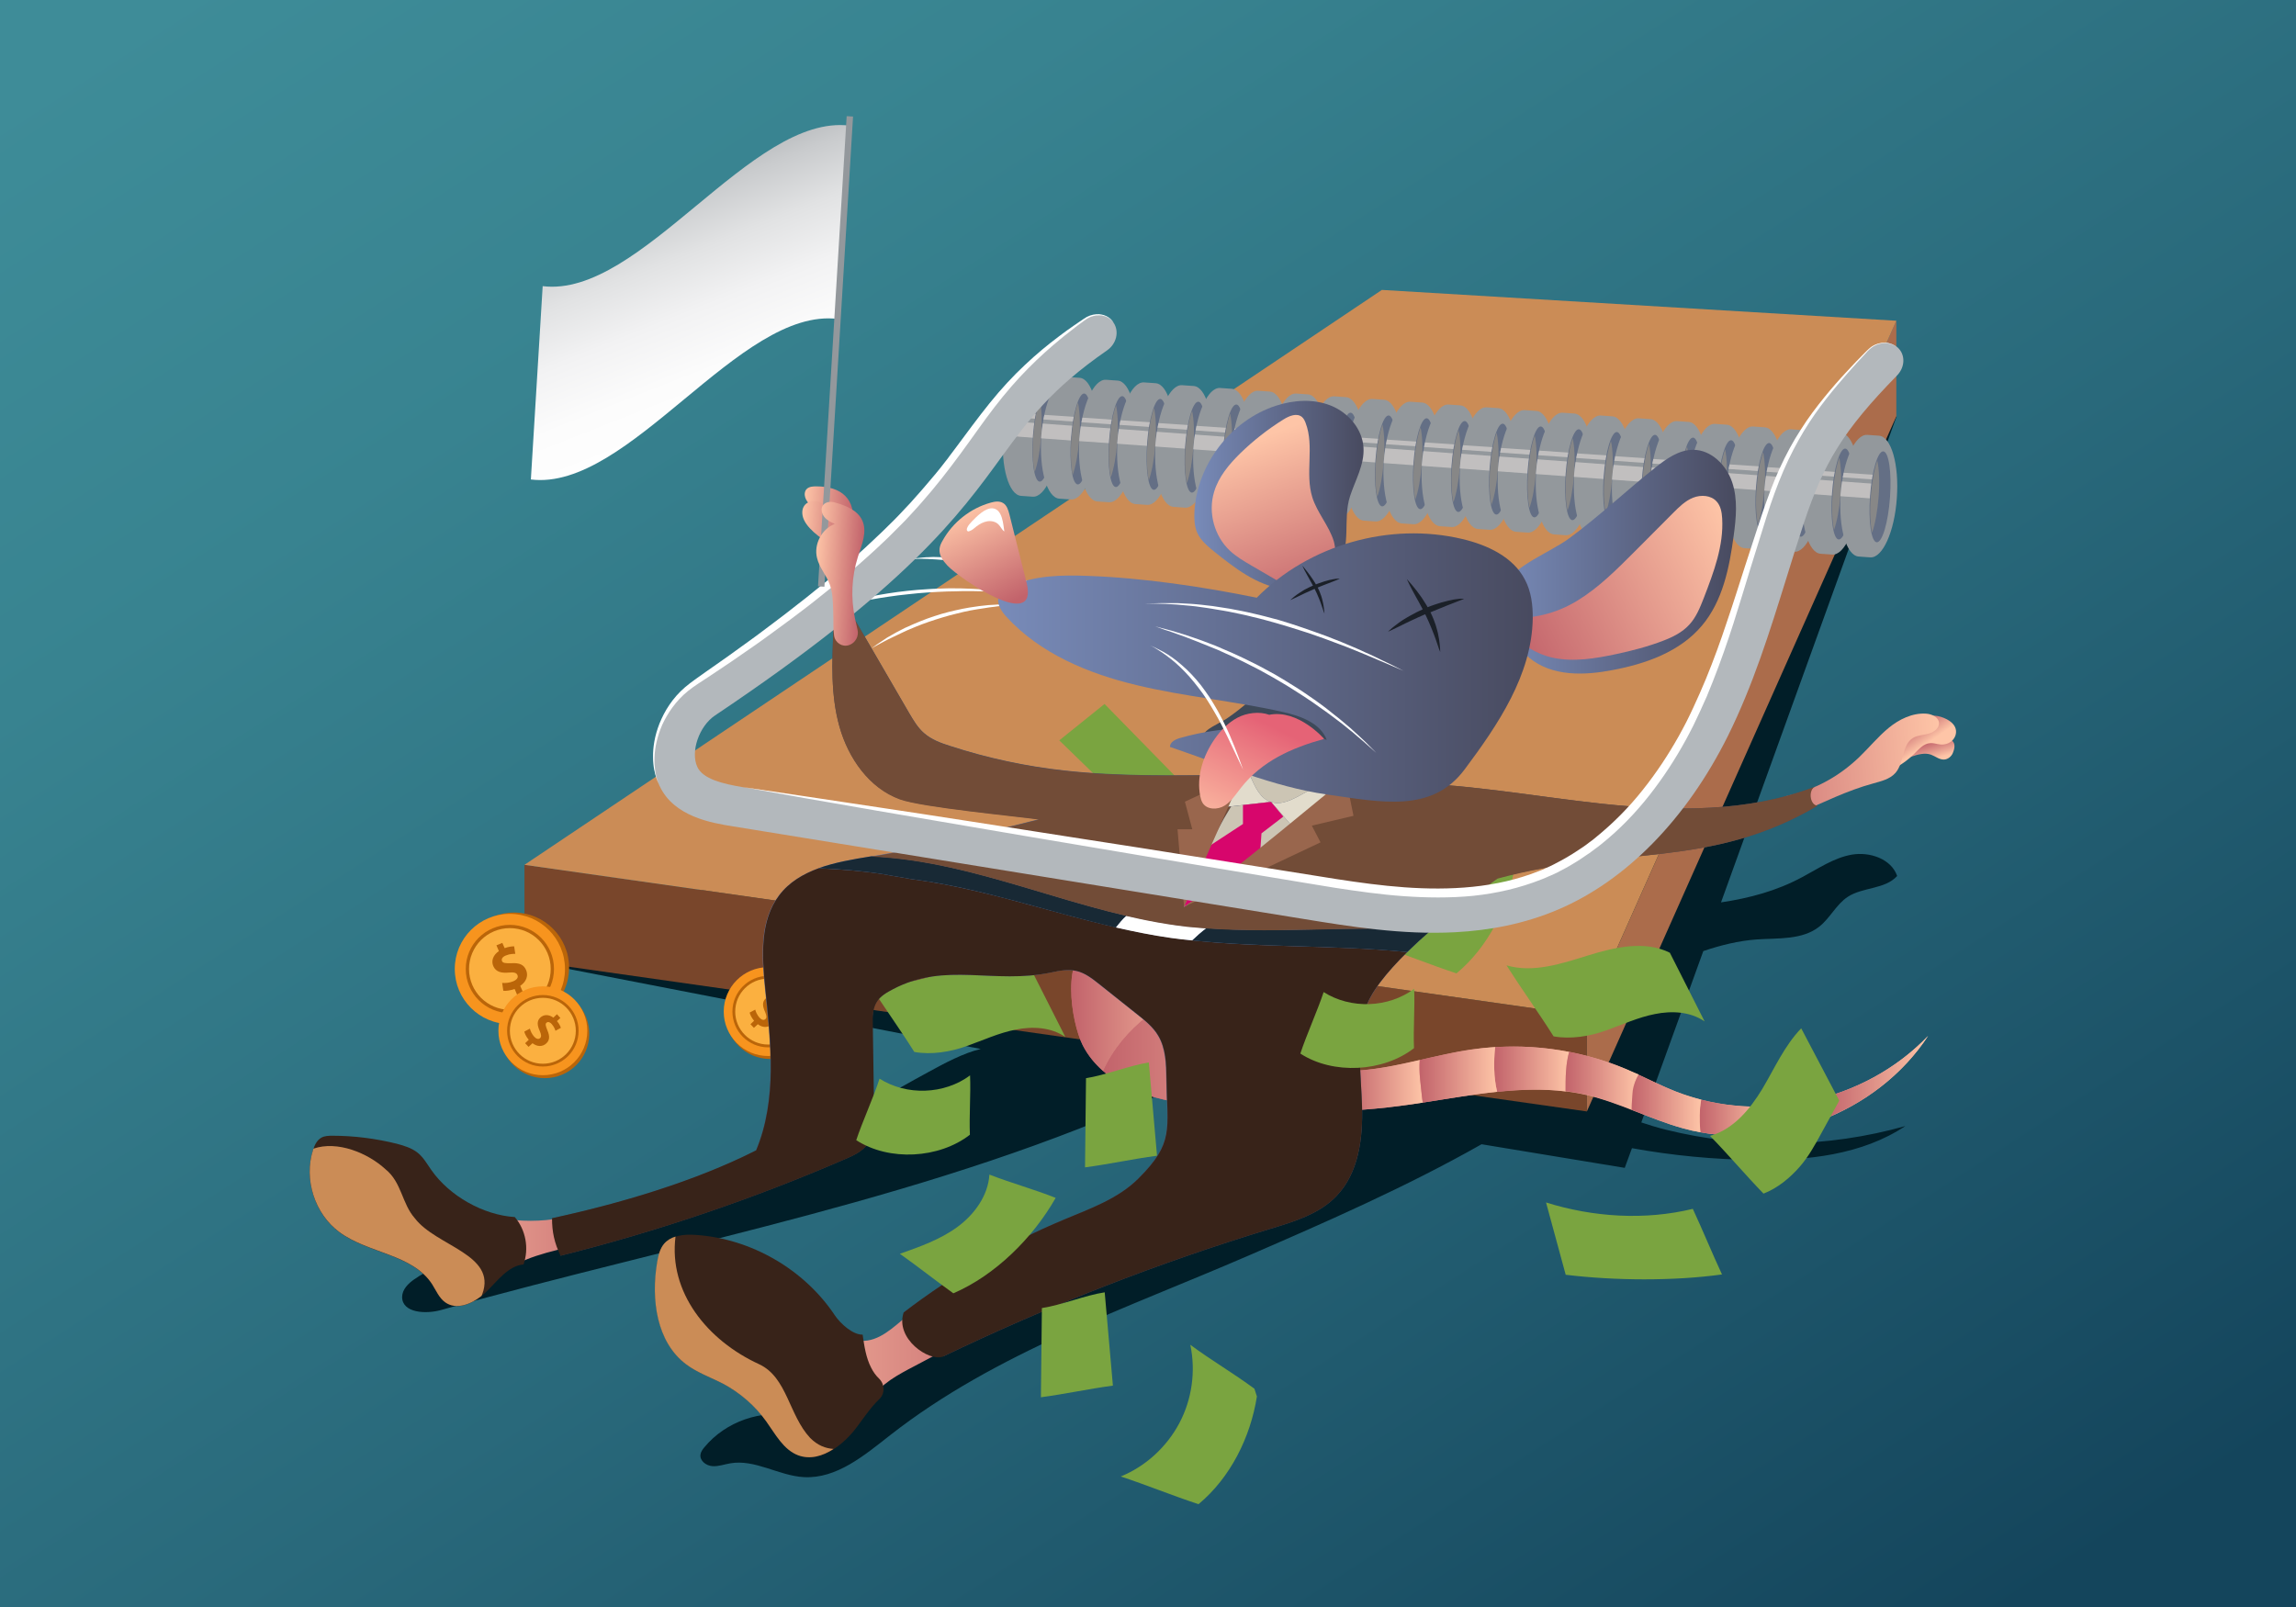 <?xml version="1.0" encoding="utf-8"?>
<!-- Generator: Adobe Illustrator 19.0.0, SVG Export Plug-In . SVG Version: 6.00 Build 0)  -->
<svg version="1.1" id="Layer_1" xmlns="http://www.w3.org/2000/svg" xmlns:xlink="http://www.w3.org/1999/xlink" x="0px" y="0px"
	 width="1400px" height="980px" viewBox="0 0 1400 980" style="enable-background:new 0 0 1400 980;" xml:space="preserve">
<rect x="0" y="0" width="1400" height="980" fill="#333333" stroke="none"/>
<style type="text/css">
	.st0{fill:url(#XMLID_52_);}
	.st1{fill:#011E28;}
	.st2{fill:url(#XMLID_58_);}
	.st3{fill:#382319;}
	.st4{fill:#CB8C56;}
	.st5{fill:url(#XMLID_61_);}
	.st6{fill:url(#XMLID_62_);}
	.st7{fill:url(#XMLID_64_);}
	.st8{fill:url(#XMLID_65_);}
	.st9{fill:url(#XMLID_157_);}
	.st10{fill:url(#XMLID_497_);}
	.st11{fill:#79462B;}
	.st12{fill:#7AA440;}
	.st13{fill:#BA6509;}
	.st14{fill:#F7941E;}
	.st15{fill:#FBB040;}
	.st16{fill:#AB6C4B;}
	.st17{fill:url(#XMLID_500_);}
	.st18{fill:url(#XMLID_570_);}
	.st19{fill:url(#XMLID_572_);}
	.st20{fill:url(#XMLID_573_);}
	.st21{fill:url(#XMLID_574_);}
	.st22{fill:url(#XMLID_575_);}
	.st23{fill:url(#XMLID_576_);}
	.st24{fill:url(#XMLID_577_);}
	.st25{fill:url(#XMLID_578_);}
	.st26{fill:url(#XMLID_579_);}
	.st27{fill:url(#XMLID_581_);}
	.st28{fill:#FFFFFF;}
	.st29{fill:url(#XMLID_582_);}
	.st30{fill:#CCC5B4;}
	.st31{fill:#E2DCCC;}
	.st32{fill:#182935;}
	.st33{fill:#724C37;}
	.st34{fill:none;}
	.st35{fill:#D7066C;}
	.st36{fill:#99664D;}
	.st37{fill:#93989C;}
	.st38{fill:#C1BFBF;}
	.st39{fill:#646F85;}
	.st40{fill:#878787;}
	.st41{fill:#B3B8BC;}
	.st42{fill:url(#XMLID_583_);}
	.st43{fill:url(#XMLID_587_);}
	.st44{fill:url(#XMLID_588_);}
	.st45{fill:#3E4959;}
	.st46{fill:url(#XMLID_589_);}
	.st47{fill:url(#XMLID_590_);}
	.st48{fill:url(#XMLID_591_);}
	.st49{fill:url(#XMLID_592_);}
	.st50{fill:url(#XMLID_593_);}
	.st51{fill:url(#XMLID_594_);}
	.st52{fill:url(#XMLID_595_);}
	.st53{fill:url(#XMLID_596_);}
	.st54{fill:#1B2028;}
</style>
<g id="XMLID_4_">
	<linearGradient id="XMLID_52_" gradientUnits="userSpaceOnUse" x1="298.97" y1="-130.95" x2="1079.068" y2="1076.944">
		<stop  offset="0" style="stop-color:#3E8C98"/>
		<stop  offset="0.22" style="stop-color:#388390"/>
		<stop  offset="0.587" style="stop-color:#29697B"/>
		<stop  offset="1" style="stop-color:#14455C"/>
	</linearGradient>
	<rect id="XMLID_28_" class="st0" width="1400" height="980"/>
	<g id="XMLID_493_">
		<path id="XMLID_46_" class="st1" d="M1015.7,688.9c-5.2-1.3-10.1-2.8-14.9-4.4l37.8-104.5c10.6-3.6,21.5-6.3,32.6-7.1
			c13.1-0.9,27.7,0.4,38.1-7.8c6.6-5.2,10.4-13.6,17.4-18.2c9.2-6,22.7-4.5,30.1-12.7c-3.6-10.5-16.8-14.9-27.7-13
			s-20.4,8.5-30.2,13.7c-15.8,8.5-32.2,12.8-49.5,15.4l107.1-296.5L319.8,585.7l278.2,54c-10.4,2.4-22.3,8.8-31.6,13.9
			c-22.6,12.3-45.5,25.2-65.6,41.2c-17.1,13.6-38.7,20-59.7,26c-54.9,15.8-106.1,39.5-162.4,48.7c-9.3,1.5-18.3,5.2-26,10.6
			c-3.8,2.6-7.5,6.3-7.5,10.9c0.1,9.7,14.4,10.5,23.7,7.9c148.3-41.6,302.3-68.7,442.2-133.1l88.9,14.7c-0.7,0.4-1.5,0.8-2.2,1.2
			c-7.8,4.4-14.8,9.9-21.8,15.4c-11.6,9.1-15.7,25.9-29.1,32.1c-88.5,40.5-177.9,86.7-262.8,134.3c-19.8-4.2-41.7,3.4-54.6,19.1
			c-1.1,1.3-2.2,2.8-2.4,4.6c-0.4,3.7,3.5,6.6,7.2,6.9s7.3-1.1,10.9-1.7c15.2-2.7,29.7,7.6,45,8.4c19.9,1.1,36.9-13.3,52.6-25.6
			c64.4-50.4,143.5-77,218.5-109.5c47.8-20.7,96.6-42.1,142.1-67.9l87.3,14.4l4.4-12c24.8,4.5,50,6.9,75.3,7.2
			c31.7,0.4,65-3.1,91.4-20.7C1114.4,700.1,1063.5,700.8,1015.7,688.9z"/>
		<linearGradient id="XMLID_58_" gradientUnits="userSpaceOnUse" x1="424.298" y1="821.508" x2="640.092" y2="821.508">
			<stop  offset="0" style="stop-color:#FEC5A7"/>
			<stop  offset="1" style="stop-color:#C2636B"/>
		</linearGradient>
		<path id="XMLID_364_" class="st2" d="M552.8,802.8c-8.2,6.7-16.8,15.4-27.7,14.9c-8.6-0.4-14.7-6.6-19.7-12.3
			c-8.3-9.6-16.7-19.6-28.6-26c-11.9-6.3-28.5-8.2-40.8-1.2c-2.3,1.3-4.6,3.3-4.6,5.6c0,6.5,14.1,3.5,17.9,8.8
			c-4.6,1-9.3,0.4-14,1.2c-4.6,0.8-9.5,3.9-9.4,7.9c0.2,5.6,9.1,6.6,15.7,6.1c-5.9,3.2-11.1,7.4-15.1,12.3c-1.1,1.3-2.1,2.8-2.2,4.3
			c-0.2,3.5,4.4,5.8,8.5,5.6s8.1-1.8,12.2-2.5c14.7-2.4,26.8,8.1,34.4,18.5c5.3,7.3,10.1,15.2,18.4,20c8.3,4.8,21.5,5,28-2.2
			c2.9-3.2,4-7.3,6-10.9c5.1-9,15.9-14.6,26-19.9c27.2-14.2,53.7-29.5,79.4-45.8c1.2-0.8,2.6-1.7,2.9-3c0.7-2.7-3.4-4-6.6-4.2
			C606.3,778.2,573.6,785.9,552.8,802.8z"/>
		<path id="XMLID_37_" class="st3" d="M536.1,853.3c3.6-3.4,3.5-9.1-0.1-12.6c-2-1.9-3.6-4.2-4.8-6.6c-3.2-6.2-4.2-13.3-5.2-20.2
			c-6,0.2-13.6-6.8-16.9-11.7c-18.7-28.1-51-46.8-84.7-49.1c-6.9-0.5-14.8,0.1-19.3,5.4c-2.6,3.1-3.5,7.2-4.2,11.2
			c-3.8,22.5-0.5,48.8,17.8,62.4c6.8,5.1,15,7.9,22.5,11.8c10.3,5.5,19.4,13.4,26.2,22.9c5.6,7.8,10.5,17.3,19.5,20.7
			c12.2,4.5,25.1-4.6,33.4-14.5C525.5,866.6,530.1,859,536.1,853.3z"/>
		<path id="XMLID_501_" class="st4" d="M463,832c-31.9-14.6-55.4-44.1-51.1-77.9c-2.7,0.8-5.1,2.2-7,4.4c-2.6,3.1-3.5,7.2-4.2,11.2
			c-3.8,22.5-0.5,48.8,17.8,62.4c6.8,5.1,15,7.9,22.5,11.8c10.3,5.5,19.4,13.4,26.2,22.9c5.6,7.8,10.5,17.3,19.5,20.7
			c7.3,2.7,14.9,0.5,21.6-3.9c-4.9-0.3-9.7-2.1-14.3-6.7C481,863,480,840,463,832z"/>
		<g id="XMLID_1_">
			<linearGradient id="XMLID_61_" gradientUnits="userSpaceOnUse" x1="220.046" y1="733.103" x2="255.531" y2="733.103">
				<stop  offset="0" style="stop-color:#FEC5A7"/>
				<stop  offset="1" style="stop-color:#C2636B"/>
			</linearGradient>
			<path id="XMLID_365_" class="st5" d="M250.9,728.5c-3.4-1.6-7.7-0.8-11.1-2.6l-4.2-0.1c-4.2-1.4-8.7,1-12.1,3.9
				c-2,1.7-4,4.2-3.4,6.8c0.8,3.5,5.4,4.2,9,4.1c7.4-0.1,14.9-0.1,22.3-0.2c0.7,0,1.5,0,2.1-0.3c1-0.5,1.6-1.7,1.8-2.8
				C256,733.9,254.1,730.1,250.9,728.5z"/>
			<linearGradient id="XMLID_62_" gradientUnits="userSpaceOnUse" x1="220.457" y1="747.521" x2="269.915" y2="747.521">
				<stop  offset="0" style="stop-color:#FEC5A7"/>
				<stop  offset="1" style="stop-color:#C2636B"/>
			</linearGradient>
			<path id="XMLID_363_" class="st6" d="M222.9,747.3c-1.2,1.3-2.3,2.8-2.5,4.5c-0.3,3.5,3.6,6.2,7.1,6.1c3.5,0,6.8-1.9,10-3.2
				c6.6-2.7,13.9-3.7,20.9-2.7c2.3,0.3,4.7,0.8,7,0.3s4.5-2.5,4.3-4.8c-0.1-2.2-2.1-3.7-4-4.9C251.8,734.4,234.6,734.6,222.9,747.3z
				"/>
			<linearGradient id="XMLID_64_" gradientUnits="userSpaceOnUse" x1="220.452" y1="743.721" x2="405.178" y2="743.721">
				<stop  offset="0" style="stop-color:#FEC5A7"/>
				<stop  offset="1" style="stop-color:#C2636B"/>
			</linearGradient>
			<path id="XMLID_35_" class="st7" d="M265.7,727c-5.8-3.9-11.2-8.5-17.5-11.5s-13.9-4.2-20.3-1.2c-2.9,1.4-5.3,3.9-6.8,6.8
				c-2.4,4.9,1.5,10.5,6.9,10.1l15.6-1.1c-3.3,6.9-6.1,14.3-4.6,22c0.7,3.5,2.3,6.8,5,9.2c10.2,9,24.8-1.7,35.9,3.6
				c4.1,2,7,5.8,10.9,8c9.2,4.9,20.2-0.8,29.9-4.7c8.1-3.3,16.6-5.4,25.2-7.4c20.6-4.8,42.1-9.6,59.1-22.2
				c-0.6,0.4-15.8-4.2-18.2-4.2c-6.2-0.1-12.2,1.4-18.3,2.4c-10.4,1.8-20.4,5.2-30.9,6.7C312.9,747,286.6,741.2,265.7,727z"/>
			<path id="XMLID_29_" class="st3" d="M319.2,771.1c3.5-9.7,1.4-21.1-5.3-28.9c-19.2-1.2-39.9-12.9-50.9-28.7
				c-2.6-3.7-4.8-7.7-8.3-10.5c-3.6-2.9-8.2-4.3-12.7-5.5c-12.9-3.2-26.2-4.9-39.4-4.9c-2.2,0-4.6,0.1-6.5,1.1
				c-2.8,1.5-4.3,4.6-5.2,7.6c-5.8,17.9,1,39.1,16.1,50.2c17.6,13,44.4,13.3,56.4,31.6c2.5,3.9,4.3,8.5,8.1,11.2
				c7.6,5.4,18.3,0,25-6.5S309.9,771.9,319.2,771.1z"/>
			<path id="XMLID_467_" class="st4" d="M253,743c-8-9-8-22-18-30c-10.6-9.8-29.3-17.6-43.9-12.5c-0.1,0.2-0.2,0.5-0.2,0.7
				c-5.8,17.9,1,39.1,16.1,50.2c17.6,13,44.4,13.3,56.4,31.6c2.5,3.9,4.3,8.5,8.1,11.2c6.6,4.7,15.5,1.3,22.1-3.9
				c0.2-0.4,0.3-0.8,0.5-1.2C303,765,266,760,253,743z"/>
		</g>
		<g id="XMLID_5_">
			
				<linearGradient id="XMLID_65_" gradientUnits="userSpaceOnUse" x1="1171.386" y1="479.92" x2="1168.758" y2="468.97" gradientTransform="matrix(0.997 -7.617707e-002 7.617707e-002 0.997 -37.014 77.76)">
				<stop  offset="0" style="stop-color:#FEC5A7"/>
				<stop  offset="1" style="stop-color:#C2636B"/>
			</linearGradient>
			<path id="XMLID_368_" class="st8" d="M1190.7,459.3c-0.9,2.1-3,3.8-5.3,3.9c-2.9,0.1-5.3-2-8-3c-3.8-1.3-8-0.1-11.9,1.2
				c-8.5,3-16.7,6.6-24.7,10.8c1.8-1,3.7-4.5,5.3-6c2.1-2,4.4-3.9,6.7-5.6c4.8-3.3,10.1-5.9,15.7-7.7
				C1174.8,451.2,1196.8,445.1,1190.7,459.3z"/>
			
				<linearGradient id="XMLID_157_" gradientUnits="userSpaceOnUse" x1="1172.448" y1="471.654" x2="1164.71" y2="458.66" gradientTransform="matrix(0.997 -7.617707e-002 7.617707e-002 0.997 -37.014 77.76)">
				<stop  offset="0" style="stop-color:#FEC5A7"/>
				<stop  offset="1" style="stop-color:#C2636B"/>
			</linearGradient>
			<path id="XMLID_367_" class="st9" d="M1187.2,438.7c2.4,1.3,4.6,3.2,5.3,5.8c0.7,2.6-0.3,5.4-2.2,7.2c-1.9,1.8-4.7,2.6-7.3,2.3
				c-2-0.2-4-1-6.1-0.8c-3.9,0.2-6.8,3.6-9.6,6.4c-6.6,6.7-15.2,11.3-24.3,13.3c1.6-0.3,7-12.4,8.4-14.3c3.2-4.7,6.9-9.1,10.8-13.1
				C1169.1,438.2,1176.9,433.3,1187.2,438.7z"/>
			
				<linearGradient id="XMLID_497_" gradientUnits="userSpaceOnUse" x1="1052.021" y1="480.492" x2="1188.086" y2="480.492" gradientTransform="matrix(0.997 -7.617707e-002 7.617707e-002 0.997 -37.014 77.76)">
				<stop  offset="0" style="stop-color:#C2636B"/>
				<stop  offset="1" style="stop-color:#FEC5A7"/>
			</linearGradient>
			<path id="XMLID_366_" class="st10" d="M1133.8,461.6c6-5.8,11.3-12.3,17.7-17.6s14.5-9.3,22.8-8.8c3.5,0.2,7.7,2,8,5.5
				c0.3,3.3-3,5.8-6.2,6.7c-3.2,0.9-6.7,0.9-9.6,2.6c-6.9,4.2-5.4,15.2-10.7,21.3c-3.4,3.9-8.8,5.1-13.7,6.5
				c-31.1,8.4-58.9,29.4-91.1,30.6c2.4-0.1,15.4-6.7,18.7-8.7c7.2-4.4,13-12.8,21.2-14.7C1107.1,481.4,1121.6,473.3,1133.8,461.6z"
				/>
		</g>
		<polygon id="XMLID_6_" class="st11" points="319.8,585.7 319.8,527.4 967.6,619.5 967.6,677.8 		"/>
		<path id="XMLID_528_" class="st12" d="M628.4,590.5c-15.2-7.6-33.5-3.4-49.7,1.6s-33.5,10.9-49.9,6.1
			c9.4,14.8,19.3,28.4,28.7,43.3c10.3,1.9,22.1,0,32-3.6c9.9-3.5,19.5-8,29.8-10c10.3-2.1,21.6-1.5,30.3,4.5L628.4,590.5z"/>
		<g id="XMLID_533_">
			<circle id="XMLID_564_" class="st13" cx="469.6" cy="618.7" r="27.1"/>
			<circle id="XMLID_563_" class="st14" cx="468.4" cy="616.9" r="27.1"/>
			<circle id="XMLID_562_" class="st13" cx="468.4" cy="616.9" r="21.8"/>
			<circle id="XMLID_561_" class="st15" cx="468.4" cy="616.9" r="20.1"/>
			<g id="XMLID_534_">
				<path id="XMLID_536_" class="st13" d="M457.6,624.6l2.2-2.1c-1.4-1.7-2.4-3.6-2.7-5l3.4-1.8c0.4,1.5,1.2,3.3,2.6,4.9
					c1.2,1.3,2.6,1.8,3.6,0.9c0.9-0.8,0.8-2.1-0.2-4.4c-1.5-3.3-1.9-6.1,0.4-8.2c2.1-1.9,5.1-2,7.9,0.1l2.2-2.1l2.1,2.3l-2.1,1.9
					c1.4,1.6,2,3,2.4,4.1l-3.3,1.8c-0.3-0.9-0.8-2.4-2.3-4.1c-1.4-1.5-2.5-1.4-3.2-0.8c-0.8,0.7-0.5,2,0.6,4.7
					c1.6,3.7,1.3,6.1-0.8,8c-2.1,1.9-5.3,2.1-8.3-0.2l-2.4,2.2L457.6,624.6z"/>
			</g>
		</g>
		<polygon id="XMLID_8_" class="st16" points="967.6,677.8 967.6,619.5 1156.3,195.6 1156.3,253.9 		"/>
		<g id="XMLID_393_">
			<linearGradient id="XMLID_500_" gradientUnits="userSpaceOnUse" x1="653.168" y1="634.01" x2="1175.651" y2="634.01">
				<stop  offset="0" style="stop-color:#C2636B"/>
				<stop  offset="1" style="stop-color:#FEC5A7"/>
			</linearGradient>
			<path id="XMLID_379_" class="st17" d="M660.2,637.4c6.7,13.3,19.5,22.8,33.3,28.3c13.8,5.5,28.8,7.5,43.6,9
				c38.5,3.9,77.4,4.7,115.8-0.2c38.2-4.9,77-15.4,114.5-6.7c20.2,4.7,38.8,14.8,58.9,20.3c54.8,15.1,118.1-8.8,149.3-56.3
				c-38.5,40.3-102.1,54.3-153.9,33.8c-10.1-4-19.8-9.2-29.8-13.4c-29.7-12.6-62.8-16.8-94.7-12.1c-31.4,4.6-62.7,17.6-93.8,11.5
				c-15.2-3-29.4-10.6-40.3-21.6c-10-10.1-17.2-22.8-27.7-32.4c-16-14.7-47.5-26.2-69.4-20.9C646.8,581.3,652.9,623,660.2,637.4z"/>
			<g id="XMLID_98_">
				<linearGradient id="XMLID_570_" gradientUnits="userSpaceOnUse" x1="1036.389" y1="681.597" x2="1079.84" y2="681.597">
					<stop  offset="0" style="stop-color:#C2636B"/>
					<stop  offset="1" style="stop-color:#FEC5A7"/>
				</linearGradient>
				<path id="XMLID_412_" class="st18" d="M1079.8,691.2c-1.4-5.5-1.7-11.2-0.5-16.5c-14.1,0.7-28.3-0.6-42-4.1
					c-1.2,6.2-1.1,12.8-0.7,18.2c0.1,0.6,0.1,1.2,0.2,1.7C1051.1,693.1,1065.6,693.2,1079.8,691.2z"/>
				<linearGradient id="XMLID_572_" gradientUnits="userSpaceOnUse" x1="911.073" y1="652" x2="956.799" y2="652">
					<stop  offset="0" style="stop-color:#C2636B"/>
					<stop  offset="1" style="stop-color:#FEC5A7"/>
				</linearGradient>
				<path id="XMLID_404_" class="st19" d="M956.8,641.5c-14.8-2.9-30-3.9-45.1-2.9c-1,8.9-0.9,18.6,1.2,27.3c14-1.5,28-2,41.8-0.3
					c0-0.2,0-0.4-0.1-0.5C954.6,658,954.6,649.1,956.8,641.5z"/>
				<linearGradient id="XMLID_573_" gradientUnits="userSpaceOnUse" x1="653.168" y1="614.284" x2="739.437" y2="614.284">
					<stop  offset="0" style="stop-color:#C2636B"/>
					<stop  offset="1" style="stop-color:#FEC5A7"/>
				</linearGradient>
				<path id="XMLID_413_" class="st20" d="M739.4,601.5c-1.3-1.3-2.6-2.6-3.9-3.9c-16-14.7-47.5-26.2-69.4-20.9
					c-19.3,4.6-13.2,46.3-5.9,60.7c3.1,6.1,7.4,11.3,12.5,15.8C684.7,626.9,710.5,607.6,739.4,601.5z"/>
				<linearGradient id="XMLID_574_" gradientUnits="userSpaceOnUse" x1="672.727" y1="639.685" x2="825.33" y2="639.685">
					<stop  offset="0" style="stop-color:#C2636B"/>
					<stop  offset="1" style="stop-color:#FEC5A7"/>
				</linearGradient>
				<path id="XMLID_434_" class="st21" d="M821.7,665c-0.3-3.8-0.5-7.9-0.1-11.9c-6.1,0.1-12.1-0.4-18.2-1.6
					c-15.2-3-29.4-10.6-40.3-21.6c-8.7-8.8-15.3-19.5-23.7-28.5c-28.9,6.2-54.7,25.4-66.7,51.7c6.1,5.3,13.3,9.5,20.8,12.5
					c13.8,5.5,28.8,7.5,43.6,9c29.3,2.9,58.8,4.1,88.1,2.4C823.7,673.3,822.5,669.2,821.7,665z"/>
				<linearGradient id="XMLID_575_" gradientUnits="userSpaceOnUse" x1="821.385" y1="661.762" x2="867.588" y2="661.762">
					<stop  offset="0" style="stop-color:#C2636B"/>
					<stop  offset="1" style="stop-color:#FEC5A7"/>
				</linearGradient>
				<path id="XMLID_430_" class="st22" d="M867.6,672.4c-0.2-1-0.4-2.1-0.5-3.1c-0.6-6.9-2.1-15.1-1.4-22.9
					c-14.7,3.4-29.4,6.5-44.1,6.7c-0.4,4-0.2,8,0.1,11.9c0.8,4.2,1.9,8.3,3.6,12.1c9.2-0.5,18.4-1.4,27.6-2.6
					C857.8,673.9,862.7,673.2,867.6,672.4z"/>
				<linearGradient id="XMLID_576_" gradientUnits="userSpaceOnUse" x1="865.525" y1="655.476" x2="912.862" y2="655.476">
					<stop  offset="0" style="stop-color:#C2636B"/>
					<stop  offset="1" style="stop-color:#FEC5A7"/>
				</linearGradient>
				<path id="XMLID_427_" class="st23" d="M911.7,638.5c-4.8,0.3-9.7,0.8-14.5,1.5c-10.5,1.5-21,4-31.5,6.4
					c-0.7,7.8,0.8,15.9,1.4,22.9c0.1,1,0.3,2.1,0.5,3.1c15.1-2.3,30.2-5,45.3-6.6C910.8,657.1,910.7,647.5,911.7,638.5z"/>
				<linearGradient id="XMLID_577_" gradientUnits="userSpaceOnUse" x1="954.588" y1="659.141" x2="999.189" y2="659.141">
					<stop  offset="0" style="stop-color:#C2636B"/>
					<stop  offset="1" style="stop-color:#FEC5A7"/>
				</linearGradient>
				<path id="XMLID_420_" class="st24" d="M991.9,652.1c-11.3-4.8-23.1-8.3-35.1-10.7c-2.2,7.7-2.2,16.5-2.2,23.5
					c0,0.2,0,0.4,0.1,0.5c4.3,0.5,8.6,1.3,12.8,2.2c9.4,2.2,18.4,5.5,27.4,9c0.1-4,0.4-8,0.7-11.8c0.6-3.5,1.9-6.7,3.5-9.6
					C996.8,654.3,994.4,653.2,991.9,652.1z"/>
				<linearGradient id="XMLID_578_" gradientUnits="userSpaceOnUse" x1="994.914" y1="672.936" x2="1037.347" y2="672.936">
					<stop  offset="0" style="stop-color:#C2636B"/>
					<stop  offset="1" style="stop-color:#FEC5A7"/>
				</linearGradient>
				<path id="XMLID_418_" class="st25" d="M1037.3,670.6c-5.3-1.4-10.5-3-15.6-5c-7.7-3-15.1-6.7-22.6-10.2
					c-1.7,2.9-2.9,6.1-3.5,9.6c-0.3,3.8-0.7,7.8-0.7,11.8c10.4,4,20.7,8.3,31.4,11.3c3.5,1,7,1.8,10.6,2.4c-0.1-0.6-0.2-1.2-0.2-1.7
					C1036.2,683.3,1036.2,676.8,1037.3,670.6z"/>
				<linearGradient id="XMLID_579_" gradientUnits="userSpaceOnUse" x1="1078.579" y1="680.228" x2="1116.22" y2="680.228">
					<stop  offset="0" style="stop-color:#C2636B"/>
					<stop  offset="1" style="stop-color:#FEC5A7"/>
				</linearGradient>
				<path id="XMLID_411_" class="st26" d="M1112.3,669.3C1112.3,669.3,1112.3,669.3,1112.3,669.3c-10.8,3-21.9,4.8-33,5.4
					c-1.2,5.3-0.9,11,0.5,16.5c12.5-1.8,24.8-5.3,36.4-10.3C1114.3,677.3,1112.9,673.4,1112.3,669.3z"/>
				<linearGradient id="XMLID_581_" gradientUnits="userSpaceOnUse" x1="1112.304" y1="656.299" x2="1175.651" y2="656.299">
					<stop  offset="0" style="stop-color:#C2636B"/>
					<stop  offset="1" style="stop-color:#FEC5A7"/>
				</linearGradient>
				<path id="XMLID_417_" class="st27" d="M1175.7,631.7c-17.2,18-39.4,30.8-63.3,37.5c0,0,0,0,0,0c0.6,4,2,8,3.9,11.5
					C1140.2,670.5,1161.3,653.6,1175.7,631.7z"/>
			</g>
		</g>
		<polygon id="XMLID_3_" class="st4" points="842.6,176.8 1156.3,195.6 967.6,619.5 319.8,527.4 		"/>
		<g id="XMLID_443_">
			<path id="XMLID_408_" class="st28" d="M632.5,358.1c0,0-1.1-0.5-3.1-1.5c-1-0.5-2.2-1.1-3.6-1.7c-1.4-0.6-3-1.3-4.7-2
				c-1.7-0.7-3.6-1.5-5.6-2.2c-1-0.4-2-0.8-3.1-1.1c-1.1-0.4-2.2-0.7-3.3-1.1c-2.2-0.7-4.5-1.4-6.9-2.1c-2.4-0.7-4.8-1.2-7.2-1.8
				c-2.4-0.5-4.9-1.1-7.3-1.4c-2.4-0.4-4.8-0.8-7.1-1.1c-1.2-0.1-2.3-0.3-3.4-0.4c-1.1-0.1-2.2-0.3-3.3-0.3c-2.1-0.2-4.2-0.3-6-0.4
				c-1.9-0.1-3.6-0.2-5.1-0.2c-1.5,0-2.9-0.1-4,0c-2.2,0-3.5,0-3.5,0s1.2-0.2,3.4-0.4c1.1-0.1,2.4-0.2,4-0.4
				c0.8-0.1,1.6-0.1,2.4-0.2c0.9,0,1.8,0,2.7-0.1c0.9,0,1.9-0.1,3,0c1,0,2.1,0.1,3.2,0.1c2.2,0,4.5,0.2,6.8,0.4
				c2.4,0.3,4.8,0.5,7.3,0.9c2.5,0.4,4.9,0.9,7.4,1.4c2.5,0.6,4.9,1.2,7.3,1.9c2.4,0.7,4.7,1.5,7,2.3c2.2,0.8,4.4,1.6,6.4,2.6
				c1,0.4,2,0.9,2.9,1.3c0.9,0.4,1.8,0.9,2.7,1.3c0.8,0.4,1.7,0.8,2.4,1.2c0.8,0.4,1.5,0.8,2.1,1.2c1.3,0.8,2.5,1.4,3.4,2
				C631.4,357.4,632.5,358.1,632.5,358.1z"/>
			<path id="XMLID_425_" class="st28" d="M618.7,361.7c0,0-2-0.1-5.6-0.4c-1.8-0.1-3.9-0.2-6.4-0.4c-2.5-0.1-5.3-0.2-8.3-0.3
				c-1.5,0-3.1-0.1-4.8-0.1c-1.6,0-3.3,0-5.1,0c-1.7,0-3.5,0-5.4,0.1c-1.8,0-3.7,0.1-5.6,0.1c-3.8,0.1-7.7,0.4-11.7,0.6
				c-4,0.3-8,0.6-12.1,1.1c-4,0.4-8.1,0.9-12,1.5c-2,0.3-3.9,0.6-5.9,0.9c-1.9,0.3-3.8,0.7-5.7,1c-3.7,0.7-7.4,1.4-10.8,2.2
				c-3.4,0.7-6.6,1.5-9.6,2.3c-2.9,0.8-5.6,1.7-7.8,2.7c-2.3,1-4.2,2-5.7,2.9c-1.5,0.9-2.6,1.8-3.4,2.4c-0.7,0.6-1.1,0.9-1.1,0.9
				s0.4-0.4,1.1-1c0.7-0.6,1.8-1.6,3.2-2.6c1.5-1,3.3-2.2,5.6-3.3c2.2-1.1,4.9-2.2,7.8-3.1c2.9-1,6.1-1.9,9.5-2.7
				c3.4-0.9,7-1.7,10.8-2.5c1.9-0.4,3.8-0.7,5.7-1.1c1.9-0.3,3.9-0.7,5.9-1c4-0.6,8-1.2,12.1-1.6c4.1-0.4,8.1-0.8,12.2-1
				c2-0.2,4-0.2,6-0.3c2-0.1,3.9-0.1,5.8-0.2c1.9,0,3.8-0.1,5.6,0c1.8,0,3.6,0,5.4,0.1c1.8,0.1,3.5,0.1,5.1,0.2
				c1.6,0.1,3.2,0.2,4.8,0.3c3.1,0.2,5.9,0.5,8.3,0.7c2.5,0.3,4.6,0.5,6.4,0.8C616.6,361.4,618.7,361.7,618.7,361.7z"/>
			<path id="XMLID_436_" class="st28" d="M621.5,368.7c0,0-1.5,0.1-4.1,0.3c-1.3,0-2.9,0.2-4.7,0.3c-0.9,0.1-1.9,0.2-2.9,0.3
				c-1,0.1-2.1,0.2-3.2,0.4c-2.2,0.2-4.6,0.6-7.1,1c-1.3,0.2-2.5,0.4-3.9,0.6c-1.3,0.2-2.7,0.5-4,0.7c-2.7,0.6-5.5,1.1-8.3,1.9
				c-2.8,0.6-5.7,1.5-8.5,2.3c-2.8,0.9-5.7,1.7-8.4,2.7c-2.8,0.9-5.4,2-8,3c-1.3,0.5-2.5,1.1-3.8,1.6c-1.2,0.5-2.4,1-3.6,1.6
				c-2.3,1.1-4.5,2.1-6.5,3.1c-1,0.5-2,1-2.9,1.4c-0.9,0.5-1.7,0.9-2.5,1.3c-1.6,0.8-3,1.6-4.1,2.2c-2.3,1.3-3.6,2-3.6,2
				s1.2-0.9,3.3-2.4c1.1-0.8,2.4-1.6,3.9-2.6c0.8-0.5,1.6-1,2.4-1.6c0.9-0.5,1.8-1,2.8-1.6c1-0.5,2-1.2,3-1.7
				c1.1-0.6,2.2-1.1,3.3-1.7c1.1-0.6,2.3-1.2,3.6-1.7c1.2-0.6,2.5-1.1,3.8-1.7c2.6-1.1,5.3-2.2,8-3.2c2.8-1,5.6-1.9,8.5-2.8
				c2.9-0.8,5.8-1.6,8.6-2.2c2.9-0.7,5.7-1.2,8.5-1.7c1.4-0.2,2.7-0.4,4.1-0.6c1.3-0.2,2.6-0.4,3.9-0.5c1.3-0.1,2.5-0.3,3.7-0.4
				c1.2-0.1,2.4-0.1,3.5-0.2c1.1-0.1,2.2-0.1,3.2-0.2c1,0,2,0,2.9,0c1.8,0,3.4,0,4.7,0C620,368.6,621.5,368.7,621.5,368.7z"/>
		</g>
		<polygon id="XMLID_428_" class="st12" points="645.9,451.5 673.5,429.3 732.1,489.2 694.4,498.6 		"/>
		<path id="XMLID_522_" class="st12" d="M922.2,523.2c-13-9.6-26.1-17.2-39.1-26.8c3.4,16.1,1,33.3-6.7,47.8
			c-7.7,14.5-20.5,26.3-35.7,32.5c15.7,5.2,31.6,11.7,47.4,16.9c19.4-16.1,31.7-40.8,35.6-65.7L922.2,523.2z"/>
		<g id="XMLID_2_">
			<linearGradient id="XMLID_582_" gradientUnits="userSpaceOnUse" x1="746.404" y1="449.051" x2="708.986" y2="712.431">
				<stop  offset="0" style="stop-color:#434D61"/>
				<stop  offset="9.333425e-002" style="stop-color:#465065"/>
				<stop  offset="0.19" style="stop-color:#4D5972"/>
				<stop  offset="0.289" style="stop-color:#5A6786"/>
				<stop  offset="0.388" style="stop-color:#6B7CA3"/>
				<stop  offset="0.449" style="stop-color:#788BB9"/>
				<stop  offset="1" style="stop-color:#484A5F"/>
			</linearGradient>
			<path id="XMLID_25_" class="st29" d="M913.2,535.5c73.6-19.7,129.5-5.4,195.2-44.2c-4.5,0-8.9,0.1-13.4,0.1
				c2.5-4.1,7.4-8.7,11.3-11.5c-40.7,15.5-85.7,14.9-129,10.3c-43.3-4.6-86.3-13.1-129.9-12.7c-64.7-10.1-133.1-0.4-198.2-7.6
				c-23.7-2.6-47.1-7.6-69.8-15c-5.7-1.8-11.5-3.9-16-7.9c-3.9-3.4-6.5-7.9-9.1-12.3c-10.9-18.8-21.8-37.5-32.7-56.3
				c-0.2,5.3-10,9.9-13.4,5.4c-0.9,19.9-1.7,40.2,3.7,59.3c5.4,19.2,18.1,37.4,36.8,44.2c13.5,4.9,70.8,10.3,84.8,12.3
				c-33.6,8.4-68.5,17.2-102.8,22.7c-20.5,3.3-43.2,7.2-55.8,23.8c-11.8,15.5-10.5,37-8.5,56.4c3.5,33.3,7.4,68.2-5.5,99.1
				c-37.5,19-83.3,32.5-124.5,41.4c13,2.3,26.5,2.4,39.6,0.3c-12.6,5.6-24.2,13.2-34.4,22.5c59.3-14.9,117.4-34.6,173.5-58.9
				c5.2-2.2,10.6-4.7,13.9-9.3c3.9-5.4,3.9-12.6,3.8-19.3c-0.3-17.9-0.5-35.8-0.8-53.6c-0.1-4.7-0.1-9.6,2.4-13.6
				c2.2-3.7,6.2-5.9,10-7.9c32.1-16.9,61.1-2.7,96.6-10.2c5-1.1,10.2-2,15.1-0.9c5.4,1.2,9.9,4.8,14.2,8.2
				c7.6,6.1,15.3,12.2,22.9,18.2c4.8,3.8,9.8,7.8,12.9,13.1c4.6,7.7,4.9,17.3,5,26.3c0.4,31,4.8,39-17.1,60.8
				c-12.3,12.3-29.3,18.3-45.3,25C614,758.3,581,777.4,551,800.4c15.7-3.6,31.9-8.4,47.6-12c-10,11.5-18.1,24.7-23.7,38.9
				c64.4-31,131.2-57.1,199.6-77.9c14.5-4.4,29.9-9,40.4-20c13.6-14.1,16.2-35.4,15.6-54.9c-0.6-19.5-3.5-39.5,1.8-58.4
				C840.9,585.5,913.2,535.5,913.2,535.5z"/>
			<path id="XMLID_47_" class="st30" d="M775,489c10,4,23-9,36-13c2-0.7,3.9-1.3,5.9-2c-18.1-1.3-36.4-1.6-54.8-1.5
				C765.3,480.2,768.7,487.3,775,489z"/>
			<path id="XMLID_34_" class="st31" d="M820.6,474.3c-1.2-0.1-2.5-0.2-3.7-0.3c-2,0.7-3.9,1.3-5.9,2c-13,4-26,17-36,13l14.5,16.7
				L820.6,474.3z"/>
			<path id="XMLID_43_" class="st31" d="M775,489c-6.3-1.7-9.7-8.8-12.9-16.5c-1.5,0-3,0-4.5,0l-12,19.8L775,489z"/>
			<path id="XMLID_457_" class="st3" d="M555,536c-5-1-12-2-17-3c-13.2-2-26.1-2.9-38.9-3.5c-9.5,3.5-18,8.5-24,16.5
				c-11.8,15.5-10.5,37-8.5,56.4c3.5,33.3,7.4,68.2-5.5,99.1c-37.5,19-83.3,32.5-124.5,41.4c0,8.3,1.4,15,5.2,22.9
				c59.3-14.9,117.4-34.6,173.5-58.9c5.2-2.2,10.6-4.7,13.9-9.3c3.9-5.4,3.9-12.6,3.8-19.3c-0.3-17.9-0.5-35.8-0.8-53.6
				c-0.1-4.7-0.1-9.6,2.4-13.6c2.2-3.7,6.2-5.9,10-7.9c32.1-16.9,61.1-2.7,96.6-10.2c5-1.1,10.2-2,15.1-0.9
				c5.4,1.2,9.9,4.8,14.2,8.2c7.6,6.1,15.3,12.2,22.9,18.2c4.8,3.8,9.8,7.8,12.9,13.1c4.6,7.7,4.9,17.3,5,26.3
				c0.4,31,4.8,39-17.1,60.8c-12.3,12.3-29.3,18.3-45.3,25C614,758.3,581,777.4,551,800.4c-5.3,15.9,15.3,30.1,23.9,26.9
				c64.4-31,131.2-57.1,199.6-77.9c14.5-4.4,29.9-9,40.4-20c13.6-14.1,16.2-35.4,15.6-54.9c-0.6-19.5-3.5-39.5,1.8-58.4
				c2.9-10.5,13.4-23.3,25.8-35.5c-47.3-4.8-96.7-2.1-144.1-8.7C659,564,610,543,555,536z"/>
			<path id="XMLID_465_" class="st28" d="M724,565c-12.6-1.4-24.9-3.8-37.2-6.6c-2.4,2.1-4.4,4.6-6.4,7.2c11,2.5,22.2,4.8,33.6,6.4
				c4.3,0.6,8.7,1.1,13,1.5c2.8-2.7,5.7-5.2,8.7-7.5C731.8,565.7,727.9,565.4,724,565z"/>
			<path id="XMLID_480_" class="st32" d="M872.8,567.1c-45.9-2.9-91.1,2.2-137.1-1.1c-3.1,2.3-6,4.9-8.7,7.5
				c43.3,4.5,88.1,2.8,131.1,7.1C862.8,576,867.8,571.4,872.8,567.1z"/>
			<path id="XMLID_478_" class="st32" d="M686.8,558.4c-52-12.1-101.9-33.8-155.4-36.2c-0.2,0-0.5,0.1-0.7,0.1
				c-10.5,1.7-21.7,3.6-31.7,7.2c12.8,0.5,25.7,1.5,38.9,3.5c5,1,12,2,17,3c43.6,5.5,83.4,19.9,125.4,29.6
				C682.4,563,684.4,560.5,686.8,558.4z"/>
			<path id="XMLID_476_" class="st33" d="M1108.4,491.3c-4.5,0-6-8.6-2.1-11.4c-40.7,15.5-85.7,14.9-129,10.3s-86.3-13.1-129.9-12.7
				c-8.9-1.4-17.9-2.4-26.9-3.1l-31.1,31.3l-2-2.3c-20,18.7-42.4,34.8-65.5,49.7c8-21.5,16.9-42.1,28.7-61.2l-5,0.6l12-19.8
				c-36.4,0.2-72.9,1.3-108.4-2.6c-23.7-2.6-47.1-7.6-69.8-15c-5.7-1.8-11.5-3.9-16-7.9c-3.9-3.4-6.5-7.9-9.1-12.3
				c-10.9-18.8-21.8-37.5-32.7-56.3c-0.2,5.3-10,9.9-13.4,5.4c-0.9,19.9-1.7,40.2,3.7,59.3c5.4,19.2,18.1,37.4,36.8,44.2
				c13.5,4.9,70.8,10.3,84.8,12.3c-33.4,8.4-68.1,17.1-102.1,22.6c66.1,2.9,126.6,35.3,192.5,42.8c50,5.1,99-1.1,148.8,2.1
				c20.3-17.6,40.4-31.5,40.4-31.5C986.9,515.8,1042.8,530.1,1108.4,491.3z"/>
			<path id="XMLID_462_" class="st30" d="M787.5,503.3L775,489l-24.3,2.8C738.9,510.9,730,531.5,722,553
				C745.1,538.2,767.4,522,787.5,503.3z"/>
			<g id="XMLID_207_">
				<polygon id="XMLID_406_" class="st34" points="757.9,490.9 757.9,490.9 775,489 				"/>
				<path id="XMLID_473_" class="st35" d="M782.5,498l-7.5-9l-17.1,1.9v11.6l-20.3,13.3c-5.8,12-10.9,24.5-15.6,37.2
					c16-10.3,31.7-21.2,46.4-33.2l0.8-11.6L782.5,498z"/>
			</g>
			<polygon id="XMLID_423_" class="st36" points="757.6,472.5 722.5,488.9 727,505.7 718,505.7 722,553 			"/>
			<path id="XMLID_49_" class="st36" d="M820.6,474.3c0,0-74.7,62.3-98.6,78.7l83.2-39.3l-5.3-10.2l25.4-6L820.6,474.3z"/>
		</g>
		<g id="XMLID_7_">
			<g id="XMLID_9_">
				<path id="XMLID_15_" class="st37" d="M635,228.7l-7.1-0.5c-7.5-0.5-14.8,15.6-16.2,36.1c-1.5,20.5,3.4,37.5,10.9,38.1l7.1,0.5
					c7.5,0.5,14.8-15.6,16.2-36.1C647.4,246.3,642.5,229.2,635,228.7z"/>
				<path id="XMLID_32_" class="st38" d="M635.4,258.3l-0.7,9l-23.2-1.7c0-0.4,0.1-0.9,0.1-1.3c0.2-2.6,0.5-5.2,0.9-7.7L635.4,258.3
					z"/>
				<path id="XMLID_31_" class="st38" d="M635.8,252.8l-0.2,2.9L613,254c0.2-1,0.4-1.9,0.6-2.8L635.8,252.8z"/>
				
					<ellipse id="XMLID_10_" transform="matrix(0.997 7.222796e-002 -7.222796e-002 0.997 20.88 -45.254)" class="st39" cx="636.2" cy="266.1" rx="6.1" ry="27.8"/>
				<g id="XMLID_13_">
					<path id="XMLID_16_" class="st40" d="M634.1,243.8c-1.8,5-3.3,12.9-4,21.9s-0.3,17,0.8,22.2c1.8-5,3.3-12.9,4-21.9
						C635.5,257,635.2,248.9,634.1,243.8z"/>
				</g>
			</g>
			<g id="XMLID_11_">
				<path id="XMLID_36_" class="st37" d="M658.3,230.4l-7.1-0.5c-7.5-0.5-14.8,15.6-16.2,36.1c-1.5,20.5,3.4,37.5,10.9,38.1l7.1,0.5
					c7.5,0.5,14.8-15.6,16.2-36.1C670.6,248,665.7,230.9,658.3,230.4z"/>
				<path id="XMLID_30_" class="st38" d="M658.7,260l-0.7,9l-23.2-1.7c0-0.4,0.1-0.9,0.1-1.3c0.2-2.6,0.5-5.2,0.9-7.7L658.7,260z"/>
				<path id="XMLID_23_" class="st38" d="M659.1,254.5l-0.2,2.9l-22.7-1.6c0.2-1,0.4-1.9,0.6-2.8L659.1,254.5z"/>
				
					<ellipse id="XMLID_19_" transform="matrix(0.997 7.222796e-002 -7.222796e-002 0.997 21.062 -46.926)" class="st39" cx="659.4" cy="267.8" rx="6.1" ry="27.8"/>
				<g id="XMLID_12_">
					<path id="XMLID_14_" class="st40" d="M657.3,245.5c-1.8,5-3.3,12.9-4,21.9c-0.7,9-0.3,17,0.8,22.2c1.8-5,3.3-12.9,4-21.9
						S658.4,250.6,657.3,245.5z"/>
				</g>
			</g>
			<g id="XMLID_39_">
				<path id="XMLID_51_" class="st37" d="M681.5,232.1l-7.1-0.5c-7.5-0.5-14.8,15.6-16.2,36.1c-1.5,20.5,3.4,37.5,10.9,38.1l7.1,0.5
					c7.5,0.5,14.8-15.6,16.2-36.1S689,232.6,681.5,232.1z"/>
				<path id="XMLID_48_" class="st38" d="M681.9,261.6l-0.7,9L658,269c0-0.4,0.1-0.9,0.1-1.3c0.2-2.6,0.5-5.2,0.9-7.7L681.9,261.6z"
					/>
				<path id="XMLID_45_" class="st38" d="M682.3,256.2l-0.2,2.9l-22.7-1.6c0.2-1,0.4-1.9,0.6-2.8L682.3,256.2z"/>
				
					<ellipse id="XMLID_44_" transform="matrix(0.997 7.222796e-002 -7.222796e-002 0.997 21.244 -48.598)" class="st39" cx="682.6" cy="269.4" rx="6.1" ry="27.8"/>
				<g id="XMLID_40_">
					<path id="XMLID_41_" class="st40" d="M680.5,247.1c-1.8,5-3.3,12.9-4,21.9c-0.7,9-0.3,17,0.8,22.2c1.8-5,3.3-12.9,4-21.9
						C682,260.4,681.6,252.3,680.5,247.1z"/>
				</g>
			</g>
			<g id="XMLID_54_">
				<path id="XMLID_66_" class="st37" d="M704.7,233.7l-7.1-0.5c-7.5-0.5-14.8,15.6-16.2,36.1s3.4,37.5,10.9,38.1l7.1,0.5
					c7.5,0.5,14.8-15.6,16.2-36.1C717,251.3,712.2,234.3,704.7,233.7z"/>
				<path id="XMLID_63_" class="st38" d="M705.1,263.3l-0.7,9l-23.2-1.7c0-0.4,0.1-0.9,0.1-1.3c0.2-2.6,0.5-5.2,0.9-7.7L705.1,263.3
					z"/>
				<path id="XMLID_60_" class="st38" d="M705.5,257.8l-0.2,2.9l-22.7-1.6c0.2-1,0.4-1.9,0.6-2.8L705.5,257.8z"/>
				
					<ellipse id="XMLID_59_" transform="matrix(0.997 7.222796e-002 -7.222796e-002 0.997 21.426 -50.271)" class="st39" cx="705.8" cy="271.1" rx="6.1" ry="27.8"/>
				<g id="XMLID_55_">
					<path id="XMLID_56_" class="st40" d="M703.7,248.8c-1.8,5-3.3,12.9-4,21.9s-0.3,17,0.8,22.2c1.8-5,3.3-12.9,4-21.9
						S704.8,254,703.7,248.8z"/>
				</g>
			</g>
			<g id="XMLID_69_">
				<path id="XMLID_81_" class="st37" d="M727.9,235.4l-7.1-0.5c-7.5-0.5-14.8,15.6-16.2,36.1s3.4,37.5,10.9,38.1l7.1,0.5
					c7.5,0.5,14.8-15.6,16.2-36.1C740.2,253,735.4,236,727.9,235.4z"/>
				<path id="XMLID_78_" class="st38" d="M728.3,265l-0.7,9l-23.2-1.7c0-0.4,0.1-0.9,0.1-1.3c0.2-2.6,0.5-5.2,0.9-7.7L728.3,265z"/>
				<path id="XMLID_75_" class="st38" d="M728.7,259.5l-0.2,2.9l-22.7-1.6c0.2-1,0.4-1.9,0.6-2.8L728.7,259.5z"/>
				
					<ellipse id="XMLID_74_" transform="matrix(0.997 7.222796e-002 -7.222796e-002 0.997 21.608 -51.943)" class="st39" cx="729" cy="272.8" rx="6.1" ry="27.8"/>
				<g id="XMLID_70_">
					<path id="XMLID_71_" class="st40" d="M726.9,250.5c-1.8,5-3.3,12.9-4,21.9s-0.3,17,0.8,22.2c1.8-5,3.3-12.9,4-21.9
						S728,255.7,726.9,250.5z"/>
				</g>
			</g>
			<g id="XMLID_84_">
				<path id="XMLID_96_" class="st37" d="M751.1,237.1l-7.1-0.5c-7.5-0.5-14.8,15.6-16.2,36.1c-1.5,20.5,3.4,37.5,10.9,38.1l7.1,0.5
					c7.5,0.5,14.8-15.6,16.2-36.1C763.5,254.7,758.6,237.7,751.1,237.1z"/>
				<path id="XMLID_93_" class="st38" d="M751.5,266.7l-0.7,9l-23.2-1.7c0-0.4,0.1-0.9,0.1-1.3c0.2-2.6,0.5-5.2,0.9-7.7L751.5,266.7
					z"/>
				<path id="XMLID_90_" class="st38" d="M751.9,261.2l-0.2,2.9l-22.7-1.6c0.2-1,0.4-1.9,0.6-2.8L751.9,261.2z"/>
				
					<ellipse id="XMLID_89_" transform="matrix(0.997 7.222796e-002 -7.222796e-002 0.997 21.79 -53.615)" class="st39" cx="752.2" cy="274.5" rx="6.1" ry="27.8"/>
				<g id="XMLID_85_">
					<path id="XMLID_86_" class="st40" d="M750.1,252.2c-1.8,5-3.3,12.9-4,21.9s-0.3,17,0.8,22.2c1.8-5,3.3-12.9,4-21.9
						C751.6,265.4,751.2,257.3,750.1,252.2z"/>
				</g>
			</g>
			<g id="XMLID_99_">
				<path id="XMLID_111_" class="st37" d="M774.3,238.8l-7.1-0.5c-7.5-0.5-14.8,15.6-16.2,36.1c-1.5,20.5,3.4,37.5,10.9,38.1
					l7.1,0.5c7.5,0.5,14.8-15.6,16.2-36.1C786.7,256.4,781.8,239.3,774.3,238.8z"/>
				<path id="XMLID_108_" class="st38" d="M774.7,268.4l-0.7,9l-23.2-1.7c0-0.4,0.1-0.9,0.1-1.3c0.2-2.6,0.5-5.2,0.9-7.7
					L774.7,268.4z"/>
				<path id="XMLID_105_" class="st38" d="M775.1,262.9l-0.2,2.9l-22.7-1.6c0.2-1,0.4-1.9,0.6-2.8L775.1,262.9z"/>
				
					<ellipse id="XMLID_104_" transform="matrix(0.997 7.222796e-002 -7.222796e-002 0.997 21.972 -55.287)" class="st39" cx="775.4" cy="276.2" rx="6.1" ry="27.8"/>
				<g id="XMLID_100_">
					<path id="XMLID_101_" class="st40" d="M773.3,253.9c-1.8,5-3.3,12.9-4,21.9c-0.7,9-0.3,17,0.8,22.2c1.8-5,3.3-12.9,4-21.9
						C774.8,267.1,774.4,259,773.3,253.9z"/>
				</g>
			</g>
			<g id="XMLID_114_">
				<path id="XMLID_126_" class="st37" d="M797.5,240.5l-7.1-0.5c-7.5-0.5-14.8,15.6-16.2,36.1c-1.5,20.5,3.4,37.5,10.9,38.1
					l7.1,0.5c7.5,0.5,14.8-15.6,16.2-36.1S805,241,797.5,240.5z"/>
				<path id="XMLID_123_" class="st38" d="M797.9,270l-0.7,9l-23.2-1.7c0-0.4,0.1-0.9,0.1-1.3c0.2-2.6,0.5-5.2,0.9-7.7L797.9,270z"
					/>
				<path id="XMLID_120_" class="st38" d="M798.3,264.6l-0.2,2.9l-22.7-1.6c0.2-1,0.4-1.9,0.6-2.8L798.3,264.6z"/>
				
					<ellipse id="XMLID_119_" transform="matrix(0.997 7.222796e-002 -7.222796e-002 0.997 22.154 -56.959)" class="st39" cx="798.7" cy="277.8" rx="6.1" ry="27.8"/>
				<g id="XMLID_115_">
					<path id="XMLID_116_" class="st40" d="M796.6,255.5c-1.8,5-3.3,12.9-4,21.9c-0.7,9-0.3,17,0.8,22.2c1.8-5,3.3-12.9,4-21.9
						S797.7,260.7,796.6,255.5z"/>
				</g>
			</g>
			<g id="XMLID_129_">
				<path id="XMLID_141_" class="st37" d="M820.7,242.2l-7.1-0.5c-7.5-0.5-14.8,15.6-16.2,36.1c-1.5,20.5,3.4,37.5,10.9,38.1
					l7.1,0.5c7.5,0.5,14.8-15.6,16.2-36.1C833.1,259.7,828.2,242.7,820.7,242.2z"/>
				<path id="XMLID_138_" class="st38" d="M821.1,271.7l-0.7,9l-23.2-1.7c0-0.4,0.1-0.9,0.1-1.3c0.2-2.6,0.5-5.2,0.9-7.7
					L821.1,271.7z"/>
				<path id="XMLID_135_" class="st38" d="M821.5,266.2l-0.2,2.9l-22.7-1.6c0.2-1,0.4-1.9,0.6-2.8L821.5,266.2z"/>
				
					<ellipse id="XMLID_134_" transform="matrix(0.997 7.222796e-002 -7.222796e-002 0.997 22.336 -58.632)" class="st39" cx="821.9" cy="279.5" rx="6.1" ry="27.8"/>
				<g id="XMLID_130_">
					<path id="XMLID_131_" class="st40" d="M819.8,257.2c-1.8,5-3.3,12.9-4,21.9c-0.7,9-0.3,17,0.8,22.2c1.8-5,3.3-12.9,4-21.9
						S820.9,262.4,819.8,257.2z"/>
				</g>
			</g>
			<g id="XMLID_144_">
				<path id="XMLID_156_" class="st37" d="M844,243.8l-7.1-0.5c-7.5-0.5-14.8,15.6-16.2,36.1c-1.5,20.5,3.4,37.5,10.9,38.1l7.1,0.5
					c7.5,0.5,14.8-15.6,16.2-36.1C856.3,261.4,851.4,244.4,844,243.8z"/>
				<path id="XMLID_153_" class="st38" d="M844.4,273.4l-0.7,9l-23.2-1.7c0-0.4,0.1-0.9,0.1-1.3c0.2-2.6,0.5-5.2,0.9-7.7
					L844.4,273.4z"/>
				<path id="XMLID_150_" class="st38" d="M844.7,267.9l-0.2,2.9l-22.7-1.6c0.2-1,0.4-1.9,0.6-2.8L844.7,267.9z"/>
				
					<ellipse id="XMLID_149_" transform="matrix(0.997 7.222796e-002 -7.222796e-002 0.997 22.518 -60.304)" class="st39" cx="845.1" cy="281.2" rx="6.1" ry="27.8"/>
				<g id="XMLID_145_">
					<path id="XMLID_146_" class="st40" d="M843,258.9c-1.8,5-3.3,12.9-4,21.9c-0.7,9-0.3,17,0.8,22.2c1.8-5,3.3-12.9,4-21.9
						S844.1,264.1,843,258.9z"/>
				</g>
			</g>
			<g id="XMLID_159_">
				<path id="XMLID_171_" class="st37" d="M867.2,245.5L860,245c-7.5-0.5-14.8,15.6-16.2,36.1s3.4,37.5,10.9,38.1l7.1,0.5
					c7.5,0.5,14.8-15.6,16.2-36.1C879.5,263.1,874.7,246.1,867.2,245.5z"/>
				<path id="XMLID_168_" class="st38" d="M867.6,275.1l-0.7,9l-23.2-1.7c0-0.4,0.1-0.9,0.1-1.3c0.2-2.6,0.5-5.2,0.9-7.7
					L867.6,275.1z"/>
				<path id="XMLID_165_" class="st38" d="M868,269.6l-0.2,2.9l-22.7-1.6c0.2-1,0.4-1.9,0.6-2.8L868,269.6z"/>
				
					<ellipse id="XMLID_164_" transform="matrix(0.997 7.222796e-002 -7.222796e-002 0.997 22.7 -61.976)" class="st39" cx="868.3" cy="282.9" rx="6.1" ry="27.8"/>
				<g id="XMLID_160_">
					<path id="XMLID_161_" class="st40" d="M866.2,260.6c-1.8,5-3.3,12.9-4,21.9s-0.3,17,0.8,22.2c1.8-5,3.3-12.9,4-21.9
						S867.3,265.7,866.2,260.6z"/>
				</g>
			</g>
			<g id="XMLID_174_">
				<path id="XMLID_186_" class="st37" d="M890.4,247.2l-7.1-0.5c-7.5-0.5-14.8,15.6-16.2,36.1c-1.5,20.5,3.4,37.5,10.9,38.1
					l7.1,0.5c7.5,0.5,14.8-15.6,16.2-36.1C902.7,264.8,897.9,247.7,890.4,247.2z"/>
				<path id="XMLID_183_" class="st38" d="M890.8,276.8l-0.7,9l-23.2-1.7c0-0.4,0.1-0.9,0.1-1.3c0.2-2.6,0.5-5.2,0.9-7.7
					L890.8,276.8z"/>
				<path id="XMLID_180_" class="st38" d="M891.2,271.3l-0.2,2.9l-22.7-1.6c0.2-1,0.4-1.9,0.6-2.8L891.2,271.3z"/>
				
					<ellipse id="XMLID_179_" transform="matrix(0.997 7.222796e-002 -7.222796e-002 0.997 22.882 -63.648)" class="st39" cx="891.5" cy="284.6" rx="6.1" ry="27.8"/>
				<g id="XMLID_175_">
					<path id="XMLID_176_" class="st40" d="M889.4,262.3c-1.8,5-3.3,12.9-4,21.9s-0.3,17,0.8,22.2c1.8-5,3.3-12.9,4-21.9
						C890.9,275.5,890.5,267.4,889.4,262.3z"/>
				</g>
			</g>
			<g id="XMLID_189_">
				<path id="XMLID_201_" class="st37" d="M913.6,248.9l-7.1-0.5c-7.5-0.5-14.8,15.6-16.2,36.1c-1.5,20.5,3.4,37.5,10.9,38.1
					l7.1,0.5c7.5,0.5,14.8-15.6,16.2-36.1C925.9,266.5,921.1,249.4,913.6,248.9z"/>
				<path id="XMLID_198_" class="st38" d="M914,278.4l-0.7,9l-23.2-1.7c0-0.4,0.1-0.9,0.1-1.3c0.2-2.6,0.5-5.2,0.9-7.7L914,278.4z"
					/>
				<path id="XMLID_195_" class="st38" d="M914.4,273l-0.2,2.9l-22.7-1.6c0.2-1,0.4-1.9,0.6-2.8L914.4,273z"/>
				
					<ellipse id="XMLID_194_" transform="matrix(0.997 7.222796e-002 -7.222796e-002 0.997 23.064 -65.32)" class="st39" cx="914.7" cy="286.2" rx="6.1" ry="27.8"/>
				<g id="XMLID_190_">
					<path id="XMLID_191_" class="st40" d="M912.6,263.9c-1.8,5-3.3,12.9-4,21.9s-0.3,17,0.8,22.2c1.8-5,3.3-12.9,4-21.9
						S913.7,269.1,912.6,263.9z"/>
				</g>
			</g>
			<g id="XMLID_204_">
				<path id="XMLID_216_" class="st37" d="M936.8,250.6l-7.1-0.5c-7.5-0.5-14.8,15.6-16.2,36.1c-1.5,20.5,3.4,37.5,10.9,38.1
					l7.1,0.5c7.5,0.5,14.8-15.6,16.2-36.1S944.3,251.1,936.8,250.6z"/>
				<path id="XMLID_213_" class="st38" d="M937.2,280.1l-0.7,9l-23.2-1.7c0-0.4,0.1-0.9,0.1-1.3c0.2-2.6,0.5-5.2,0.9-7.7
					L937.2,280.1z"/>
				<path id="XMLID_210_" class="st38" d="M937.6,274.7l-0.2,2.9l-22.7-1.6c0.2-1,0.4-1.9,0.6-2.8L937.6,274.7z"/>
				
					<ellipse id="XMLID_209_" transform="matrix(0.997 7.222796e-002 -7.222796e-002 0.997 23.246 -66.992)" class="st39" cx="937.9" cy="287.9" rx="6.1" ry="27.8"/>
				<g id="XMLID_205_">
					<path id="XMLID_206_" class="st40" d="M935.8,265.6c-1.8,5-3.3,12.9-4,21.9c-0.7,9-0.3,17,0.8,22.2c1.8-5,3.3-12.9,4-21.9
						C937.3,278.8,936.9,270.8,935.8,265.6z"/>
				</g>
			</g>
			<g id="XMLID_219_">
				<path id="XMLID_231_" class="st37" d="M960,252.2l-7.1-0.5c-7.5-0.5-14.8,15.6-16.2,36.1c-1.5,20.5,3.4,37.5,10.9,38.1l7.1,0.5
					c7.5,0.5,14.8-15.6,16.2-36.1C972.4,269.8,967.5,252.8,960,252.2z"/>
				<path id="XMLID_228_" class="st38" d="M960.4,281.8l-0.7,9l-23.2-1.7c0-0.4,0.1-0.9,0.1-1.3c0.2-2.6,0.5-5.2,0.9-7.7
					L960.4,281.8z"/>
				<path id="XMLID_225_" class="st38" d="M960.8,276.3l-0.2,2.9l-22.7-1.6c0.2-1,0.4-1.9,0.6-2.8L960.8,276.3z"/>
				
					<ellipse id="XMLID_224_" transform="matrix(0.997 7.222796e-002 -7.222796e-002 0.997 23.428 -68.665)" class="st39" cx="961.1" cy="289.6" rx="6.1" ry="27.8"/>
				<g id="XMLID_220_">
					<path id="XMLID_221_" class="st40" d="M959,267.3c-1.8,5-3.3,12.9-4,21.9s-0.3,17,0.8,22.2c1.8-5,3.3-12.9,4-21.9
						S960.1,272.5,959,267.3z"/>
				</g>
			</g>
			<g id="XMLID_234_">
				<path id="XMLID_246_" class="st37" d="M983.2,253.9l-7.1-0.5c-7.5-0.5-14.8,15.6-16.2,36.1s3.4,37.5,10.9,38.1l7.1,0.5
					c7.5,0.5,14.8-15.6,16.2-36.1C995.6,271.5,990.7,254.5,983.2,253.9z"/>
				<path id="XMLID_243_" class="st38" d="M983.6,283.5l-0.7,9l-23.2-1.7c0-0.4,0.1-0.9,0.1-1.3c0.2-2.6,0.5-5.2,0.9-7.7
					L983.6,283.5z"/>
				<path id="XMLID_240_" class="st38" d="M984,278l-0.2,2.9l-22.7-1.6c0.2-1,0.4-1.9,0.6-2.8L984,278z"/>
				
					<ellipse id="XMLID_239_" transform="matrix(0.997 7.222796e-002 -7.222796e-002 0.997 23.61 -70.337)" class="st39" cx="984.3" cy="291.3" rx="6.1" ry="27.8"/>
				<g id="XMLID_235_">
					<path id="XMLID_236_" class="st40" d="M982.3,269c-1.8,5-3.3,12.9-4,21.9s-0.3,17,0.8,22.2c1.8-5,3.3-12.9,4-21.9
						S983.4,274.2,982.3,269z"/>
				</g>
			</g>
			<g id="XMLID_249_">
				<path id="XMLID_261_" class="st37" d="M1006.4,255.6l-7.1-0.5c-7.5-0.5-14.8,15.6-16.2,36.1s3.4,37.5,10.9,38.1l7.1,0.5
					c7.5,0.5,14.8-15.6,16.2-36.1C1018.8,273.2,1013.9,256.1,1006.4,255.6z"/>
				<path id="XMLID_258_" class="st38" d="M1006.8,285.2l-0.7,9l-23.2-1.7c0-0.4,0.1-0.9,0.1-1.3c0.2-2.6,0.5-5.2,0.9-7.7
					L1006.8,285.2z"/>
				<path id="XMLID_255_" class="st38" d="M1007.2,279.7l-0.2,2.9l-22.7-1.6c0.2-1,0.4-1.9,0.6-2.8L1007.2,279.7z"/>
				
					<ellipse id="XMLID_254_" transform="matrix(0.997 7.222796e-002 -7.222796e-002 0.997 23.792 -72.009)" class="st39" cx="1007.6" cy="293" rx="6.1" ry="27.8"/>
				<g id="XMLID_250_">
					<path id="XMLID_251_" class="st40" d="M1005.5,270.7c-1.8,5-3.3,12.9-4,21.9s-0.3,17,0.8,22.2c1.8-5,3.3-12.9,4-21.9
						C1006.9,283.9,1006.6,275.8,1005.5,270.7z"/>
				</g>
			</g>
			<g id="XMLID_264_">
				<path id="XMLID_276_" class="st37" d="M1029.7,257.3l-7.1-0.5c-7.5-0.5-14.8,15.6-16.2,36.1c-1.5,20.5,3.4,37.5,10.9,38.1
					l7.1,0.5c7.5,0.5,14.8-15.6,16.2-36.1C1042,274.9,1037.1,257.8,1029.7,257.3z"/>
				<path id="XMLID_273_" class="st38" d="M1030.1,286.8l-0.7,9l-23.2-1.7c0-0.4,0.1-0.9,0.1-1.3c0.2-2.6,0.5-5.2,0.9-7.7
					L1030.1,286.8z"/>
				<path id="XMLID_270_" class="st38" d="M1030.4,281.4l-0.2,2.9l-22.7-1.6c0.2-1,0.4-1.9,0.6-2.8L1030.4,281.4z"/>
				
					<ellipse id="XMLID_269_" transform="matrix(0.997 7.222796e-002 -7.222796e-002 0.997 23.974 -73.681)" class="st39" cx="1030.8" cy="294.7" rx="6.1" ry="27.8"/>
				<g id="XMLID_265_">
					<path id="XMLID_266_" class="st40" d="M1028.7,272.3c-1.8,5-3.3,12.9-4,21.9c-0.7,9-0.3,17,0.8,22.2c1.8-5,3.3-12.9,4-21.9
						C1030.1,285.6,1029.8,277.5,1028.7,272.3z"/>
				</g>
			</g>
			<g id="XMLID_279_">
				<path id="XMLID_291_" class="st37" d="M1052.9,259l-7.1-0.5c-7.5-0.5-14.8,15.6-16.2,36.1c-1.5,20.5,3.4,37.5,10.9,38.1l7.1,0.5
					c7.5,0.5,14.8-15.6,16.2-36.1S1060.4,259.5,1052.9,259z"/>
				<path id="XMLID_288_" class="st38" d="M1053.3,288.5l-0.7,9l-23.2-1.7c0-0.4,0.1-0.9,0.1-1.3c0.2-2.6,0.5-5.2,0.9-7.7
					L1053.3,288.5z"/>
				<path id="XMLID_285_" class="st38" d="M1053.7,283.1l-0.2,2.9l-22.7-1.6c0.2-1,0.4-1.9,0.6-2.8L1053.7,283.1z"/>
				
					<ellipse id="XMLID_284_" transform="matrix(0.997 7.222796e-002 -7.222796e-002 0.997 24.156 -75.353)" class="st39" cx="1054" cy="296.3" rx="6.1" ry="27.8"/>
				<g id="XMLID_280_">
					<path id="XMLID_281_" class="st40" d="M1051.9,274c-1.8,5-3.3,12.9-4,21.9c-0.7,9-0.3,17,0.8,22.2c1.8-5,3.3-12.9,4-21.9
						C1053.4,287.2,1053,279.2,1051.9,274z"/>
				</g>
			</g>
			<g id="XMLID_294_">
				<path id="XMLID_306_" class="st37" d="M1076.1,260.6l-7.1-0.5c-7.5-0.5-14.8,15.6-16.2,36.1c-1.5,20.5,3.4,37.5,10.9,38.1
					l7.1,0.5c7.5,0.5,14.8-15.6,16.2-36.1C1088.4,278.2,1083.6,261.2,1076.1,260.6z"/>
				<path id="XMLID_303_" class="st38" d="M1076.5,290.2l-0.7,9l-23.2-1.7c0-0.4,0.1-0.9,0.1-1.3c0.2-2.6,0.5-5.2,0.9-7.7
					L1076.5,290.2z"/>
				<path id="XMLID_300_" class="st38" d="M1076.9,284.7l-0.2,2.9L1054,286c0.2-1,0.4-1.9,0.6-2.8L1076.9,284.7z"/>
				
					<ellipse id="XMLID_299_" transform="matrix(0.997 7.222796e-002 -7.222796e-002 0.997 24.338 -77.025)" class="st39" cx="1077.2" cy="298" rx="6.1" ry="27.8"/>
				<g id="XMLID_295_">
					<path id="XMLID_296_" class="st40" d="M1075.1,275.7c-1.8,5-3.3,12.9-4,21.9c-0.7,9-0.3,17,0.8,22.2c1.8-5,3.3-12.9,4-21.9
						C1076.6,288.9,1076.2,280.9,1075.1,275.7z"/>
				</g>
			</g>
			<g id="XMLID_309_">
				<path id="XMLID_321_" class="st37" d="M1099.3,262.3l-7.1-0.5c-7.5-0.5-14.8,15.6-16.2,36.1c-1.5,20.5,3.4,37.5,10.9,38.1
					l7.1,0.5c7.5,0.5,14.8-15.6,16.2-36.1S1106.8,262.9,1099.3,262.3z"/>
				<path id="XMLID_318_" class="st38" d="M1099.7,291.9l-0.7,9l-23.2-1.7c0-0.4,0.1-0.9,0.1-1.3c0.2-2.6,0.5-5.2,0.9-7.7
					L1099.7,291.9z"/>
				<path id="XMLID_315_" class="st38" d="M1100.1,286.4l-0.2,2.9l-22.7-1.6c0.2-1,0.4-1.9,0.6-2.8L1100.1,286.4z"/>
				
					<ellipse id="XMLID_314_" transform="matrix(0.997 7.222796e-002 -7.222796e-002 0.997 24.52 -78.698)" class="st39" cx="1100.4" cy="299.7" rx="6.1" ry="27.8"/>
				<g id="XMLID_310_">
					<path id="XMLID_311_" class="st40" d="M1098.3,277.4c-1.8,5-3.3,12.9-4,21.9c-0.7,9-0.3,17,0.8,22.2c1.8-5,3.3-12.9,4-21.9
						C1099.8,290.6,1099.4,282.6,1098.3,277.4z"/>
				</g>
			</g>
			<g id="XMLID_324_">
				<path id="XMLID_336_" class="st37" d="M1122.5,264l-7.1-0.5c-7.5-0.5-14.8,15.6-16.2,36.1c-1.5,20.5,3.4,37.5,10.9,38.1l7.1,0.5
					c7.5,0.5,14.8-15.6,16.2-36.1S1130,264.5,1122.5,264z"/>
				<path id="XMLID_333_" class="st38" d="M1122.9,293.6l-0.7,9l-23.2-1.7c0-0.4,0.1-0.9,0.1-1.3c0.2-2.6,0.5-5.2,0.9-7.7
					L1122.9,293.6z"/>
				<path id="XMLID_330_" class="st38" d="M1123.3,288.1l-0.2,2.9l-22.7-1.6c0.2-1,0.4-1.9,0.6-2.8L1123.3,288.1z"/>
				
					<ellipse id="XMLID_329_" transform="matrix(0.997 7.222796e-002 -7.222796e-002 0.997 24.703 -80.37)" class="st39" cx="1123.6" cy="301.4" rx="6.1" ry="27.8"/>
				<g id="XMLID_325_">
					<path id="XMLID_326_" class="st40" d="M1121.5,279.1c-1.8,5-3.3,12.9-4,21.9c-0.7,9-0.3,17,0.8,22.2c1.8-5,3.3-12.9,4-21.9
						C1123,292.3,1122.6,284.2,1121.5,279.1z"/>
				</g>
			</g>
			<g id="XMLID_339_">
				<path id="XMLID_351_" class="st37" d="M1145.7,265.7l-7.1-0.5c-7.5-0.5-14.8,15.6-16.2,36.1c-1.5,20.5,3.4,37.5,10.9,38.1
					l7.1,0.5c7.5,0.5,14.8-15.6,16.2-36.1C1158.1,283.3,1153.2,266.2,1145.7,265.7z"/>
				<path id="XMLID_348_" class="st38" d="M1146.1,295.3l-0.7,9l-23.2-1.7c0-0.4,0.1-0.9,0.1-1.3c0.2-2.6,0.5-5.2,0.9-7.7
					L1146.1,295.3z"/>
				<path id="XMLID_345_" class="st38" d="M1146.5,289.8l-0.2,2.9l-22.7-1.6c0.2-1,0.4-1.9,0.6-2.8L1146.5,289.8z"/>
				
					<ellipse id="XMLID_344_" transform="matrix(0.997 7.222796e-002 -7.222796e-002 0.997 24.885 -82.042)" class="st39" cx="1146.8" cy="303.1" rx="6.1" ry="27.8"/>
				<g id="XMLID_340_">
					<path id="XMLID_341_" class="st40" d="M1144.7,280.8c-1.8,5-3.3,12.9-4,21.9s-0.3,17,0.8,22.2c1.8-5,3.3-12.9,4-21.9
						C1146.2,294,1145.8,285.9,1144.7,280.8z"/>
				</g>
			</g>
		</g>
		<g id="XMLID_17_">
			<g id="XMLID_584_">
				<g id="XMLID_585_">
					<path id="XMLID_586_" class="st41" d="M887.3,568.5c-32.5,1.7-64.2-3.5-91.9-8l-348.7-56.6c-12.5-2-35.8-5.8-44.5-24.6
						c-9.3-20,0.3-48.6,21-62.4c112.9-75.7,143.1-117.2,167.4-150.5c17-23.3,33-45.3,71.2-71.8c5.9-4.1,13.6-3.1,17.2,2.2
						c3.6,5.3,1.8,12.9-4,16.9c-34.2,23.7-47.5,42-64.4,65.1C585,314,553.2,357.8,436,436.3c-9.7,6.5-15.1,22.1-10.8,31.4
						c3.4,7.4,15.5,10.3,28,12.4L802,536.7c42.1,6.8,94.5,15.4,139.8-3.9c35.3-15,67-47.8,89.2-92.4c14.6-29.3,24.5-61.2,34.1-92
						c3.6-11.5,7.3-23.5,11.2-35.2c12.9-38.7,26-62,63.1-99.9c5-5.1,12.9-5.7,17.7-1.4c4.8,4.3,4.6,11.9-0.3,17
						c-33.2,33.9-44.7,53.6-56.7,89.5c-3.8,11.5-7.5,23.3-11,34.7c-9.9,31.8-20.1,64.7-35.6,95.9c-25.2,50.5-61.9,88-103.5,105.7
						C929.3,563.5,908.2,567.4,887.3,568.5z"/>
				</g>
			</g>
		</g>
		<g id="XMLID_18_">
			<g id="XMLID_57_">
				<path id="XMLID_68_" class="st28" d="M453.2,480c0,0,13.9,2.1,38.3,5.7c12.2,1.8,27,4.1,43.9,6.6c17,2.6,36.1,5.4,56.9,8.7
					c20.9,3.2,43.4,6.8,67.3,10.5c23.9,3.7,49.1,7.6,75.1,11.8c26,4.1,53,8.4,80.3,12.8c13.6,2.1,27.4,4,41.3,5
					c13.9,1,27.8,1.1,41.6-0.3c13.8-1.4,27.4-4.4,40.2-9.5l2.4-0.9l2.3-1.1c1.6-0.7,3.2-1.4,4.7-2.2c3-1.6,6-3.1,8.9-4.9
					c3-1.7,5.8-3.7,8.6-5.5c1.4-0.9,2.8-2,4.1-3c1.4-1,2.8-2,4-3.1c10.6-8.6,20.2-18.3,28.5-28.8c8.4-10.5,15.7-21.6,22.1-33
					c1.6-2.8,3.1-5.8,4.6-8.6c1.4-2.9,2.9-5.8,4.2-8.7c2.7-5.8,5.3-11.7,7.7-17.5c4.8-11.7,9-23.3,12.8-34.8
					c3.9-11.4,7.4-22.6,10.9-33.5c3.5-10.8,6.9-21.3,10.2-31.3c3.4-10,6.9-19.6,10.9-28.4c4-8.8,8.4-16.9,13.1-24.1
					c4.6-7.3,9.5-13.7,14.2-19.5c4.7-5.8,9.2-10.9,13.4-15.4c2.1-2.2,4.1-4.4,6-6.4c1.9-2,3.7-3.8,5.4-5.5c0.9-0.8,1.6-1.7,2.5-2.4
					c0.8-0.8,1.7-1.4,2.6-1.9c1.8-1,3.6-1.5,5.3-1.7c3.3-0.4,5.9,0.6,7.3,1.4c0.7,0.4,1.3,0.8,1.6,1.1c0.3,0.3,0.5,0.4,0.5,0.4
					s-0.2-0.1-0.5-0.4c-0.3-0.3-0.9-0.6-1.6-1c-1.5-0.8-4-1.6-7.3-1.2c-1.6,0.2-3.4,0.8-5.1,1.8c-0.8,0.5-1.7,1.1-2.5,1.9
					c-0.8,0.7-1.6,1.6-2.4,2.5c-1.6,1.7-3.4,3.6-5.2,5.6c-1.8,2-3.8,4.2-5.8,6.5c-4,4.6-8.5,9.8-13,15.6
					c-4.5,5.8-9.2,12.3-13.6,19.6c-4.4,7.3-8.6,15.3-12.4,24.1c-3.8,8.8-7.2,18.2-10.4,28.3c-3.1,10.1-6.4,20.6-9.8,31.4
					c-3.3,10.8-6.7,22.1-10.4,33.7c-3.7,11.5-7.8,23.3-12.5,35.2c-1.2,3-2.4,5.9-3.6,8.9c-1.3,3-2.6,5.9-4,8.9
					c-1.4,3-2.8,5.9-4.2,8.9c-1.5,2.9-3,5.9-4.6,8.8c-6.4,11.7-13.8,23.1-22.3,33.9c-8.5,10.8-18.2,20.9-29.2,29.7
					c-1.3,1.1-2.8,2.2-4.2,3.2c-1.4,1-2.8,2.2-4.3,3.1c-2.9,2-5.8,4-8.9,5.8c-3,1.9-6.2,3.5-9.4,5.2c-1.6,0.8-3.2,1.5-4.8,2.2
					l-1.2,0.5l-0.6,0.3l-0.3,0.1c0,0-0.3,0.1-0.4,0.2l-2.5,1c-13.3,5.3-27.4,8.5-41.6,10c-14.2,1.4-28.5,1.2-42.6,0.2
					c-14.1-1-28-3-41.7-5.1c-13.7-2.2-27.2-4.5-40.6-6.7c-13.4-2.2-26.6-4.4-39.6-6.6c-26-4.3-51.2-8.6-75-12.6
					c-23.8-4-46.4-7.8-67.2-11.4c-20.8-3.5-39.9-6.8-56.8-9.7c-16.9-2.9-31.6-5.5-43.7-7.6C467.1,482.5,453.2,480,453.2,480z"/>
			</g>
			<g id="XMLID_42_">
				<path id="XMLID_53_" class="st28" d="M402.2,479.3c0,0-0.2-0.4-0.5-1.1c-0.3-0.7-0.8-1.8-1.3-3.2c-1-2.9-2.2-7.4-2.2-13.2
					c-0.1-5.8,0.9-12.9,3.9-20.5c3-7.5,7.9-15.6,15.6-22.2c3.9-3.3,8.1-6.1,12.4-9.2c4.3-3,8.8-6.2,13.4-9.4
					c4.5-3.3,9.2-6.7,14-10.1c4.8-3.4,9.5-7.1,14.5-10.8c4.9-3.6,9.8-7.5,14.8-11.4c5-3.8,9.9-7.9,14.9-11.9c1.2-1,2.5-2,3.7-3
					c1.2-1,2.5-2.1,3.7-3.1c2.5-2.1,4.9-4.2,7.4-6.3c2.5-2.1,4.8-4.3,7.3-6.5c2.4-2.2,4.9-4.3,7.2-6.6l7.1-6.7
					c2.3-2.3,4.6-4.6,6.9-6.8c2.3-2.3,4.5-4.6,6.7-7c1.1-1.2,2.2-2.3,3.3-3.5c1.1-1.2,2.1-2.4,3.2-3.6c1.1-1.2,2.1-2.4,3.2-3.6
					c1.1-1.2,2.1-2.4,3.1-3.6c2.1-2.4,4.1-4.8,6.1-7.2c2-2.4,3.9-4.8,5.8-7.3c1-1.2,1.9-2.4,2.8-3.7c0.9-1.2,1.9-2.5,2.8-3.7
					c7.3-9.8,14.3-19.4,21.4-28.2c7.1-8.8,14.4-16.7,21.6-23.4c7.2-6.8,14.2-12.5,20.6-17.3c0.8-0.6,1.6-1.2,2.4-1.8
					c0.8-0.6,1.6-1.1,2.3-1.7c1.5-1.1,3-2.1,4.4-3.1c1.4-1,2.8-1.9,4.1-2.8c0.7-0.4,1.3-0.9,1.9-1.3c0.3-0.2,0.6-0.4,1-0.6
					c0.3-0.2,0.6-0.4,0.9-0.6c2.7-1.4,5.3-1.8,7.6-1.7c2.3,0.2,4.1,0.9,5.4,1.7c1.3,0.8,2.1,1.7,2.6,2.3c0.5,0.6,0.7,1,0.7,1
					s-0.3-0.3-0.8-0.9c-0.6-0.5-1.4-1.4-2.7-2.1c-1.3-0.7-3.1-1.3-5.3-1.3c-2.2,0-4.7,0.5-7,1.9c-0.3,0.2-0.6,0.4-0.9,0.6
					c-0.3,0.2-0.6,0.4-0.9,0.6c-0.6,0.5-1.2,0.9-1.9,1.4c-1.3,0.9-2.6,1.9-4,3c-1.4,1.1-2.8,2.2-4.2,3.3c-0.7,0.6-1.5,1.2-2.2,1.7
					c-0.7,0.6-1.5,1.2-2.3,1.9c-6.1,5-12.9,11-19.7,17.9c-6.9,6.9-13.8,14.9-20.6,23.7c-6.8,8.8-13.5,18.6-20.8,28.5
					c-7.3,9.9-15.1,20-23.7,29.7c-1.1,1.2-2.2,2.4-3.2,3.6c-1.1,1.2-2.2,2.4-3.3,3.6c-2.2,2.4-4.4,4.8-6.8,7.1c-2.3,2.3-4.6,4.6-7,7
					l-7.2,6.8c-2.4,2.3-4.9,4.4-7.3,6.6c-2.5,2.2-4.9,4.4-7.4,6.5c-2.5,2.1-5,4.2-7.5,6.3c-1.2,1-2.5,2.1-3.7,3.1
					c-1.3,1-2.5,2-3.8,3c-5,4-10,8.1-15.1,11.9c-5,3.8-10,7.6-15,11.2c-2.5,1.8-5,3.6-7.4,5.4c-2.4,1.8-4.9,3.5-7.3,5.2
					c-4.9,3.4-9.6,6.6-14.3,9.9c-4.7,3.2-9.2,6.2-13.6,9.1c-4.4,2.9-8.8,5.6-12.5,8.6c-7.4,6-12.4,13.5-15.7,20.6
					c-3.1,7.2-4.5,14-4.7,19.7c-0.2,5.7,0.6,10.1,1.4,13c0.4,1.5,0.9,2.6,1.1,3.3C402.1,478.9,402.2,479.3,402.2,479.3z"/>
			</g>
		</g>
		<linearGradient id="XMLID_583_" gradientUnits="userSpaceOnUse" x1="728.246" y1="302.026" x2="831.468" y2="302.026">
			<stop  offset="0" style="stop-color:#788BB9"/>
			<stop  offset="1" style="stop-color:#484A5F"/>
		</linearGradient>
		<path id="XMLID_22_" class="st42" d="M823.2,302.6c3.2-9.8,8.8-19.2,8.2-29.5c-0.6-11.4-9.2-21.4-19.8-25.7
			c-10.6-4.3-22.7-3.5-33.5,0c-27.6,8.9-48.3,35.9-49.8,64.8c-0.2,4.4,0,8.9,1.8,12.9c2.2,4.7,6.4,8.1,10.4,11.4
			c12.4,9.9,25.6,20.2,41.4,22.6c12.8,2,26.5-3.2,33.9-14C824.3,332.6,818.6,316.8,823.2,302.6z"/>
		<linearGradient id="XMLID_587_" gradientUnits="userSpaceOnUse" x1="761.081" y1="269.415" x2="797.812" y2="370.964">
			<stop  offset="0" style="stop-color:#FEC5A7"/>
			<stop  offset="1" style="stop-color:#C2636B"/>
		</linearGradient>
		<path id="XMLID_378_" class="st43" d="M813.3,330.1c-2.9-9.5-10.1-17.3-13.1-26.8c-4.6-14.6,1.4-31.1-4.1-45.4
			c-0.5-1.3-1.1-2.6-2.1-3.5c-3.1-2.8-7.9-0.8-11.4,1.4c-9.5,5.9-18.4,12.9-26.4,20.7c-6.8,6.7-13.2,14.3-15.9,23.5
			c-3.8,12.5,0.1,26.9,9.6,35.8c3.9,3.7,8.6,6.4,13.2,9.1c12.4,7.2,24.7,14.4,37.1,21.6c2.9,1.7,6.2,3.4,9.5,2.8
			C817.5,367.8,815.1,336.2,813.3,330.1z"/>
		<linearGradient id="XMLID_588_" gradientUnits="userSpaceOnUse" x1="913.987" y1="342.458" x2="1058.481" y2="342.458">
			<stop  offset="0" style="stop-color:#788BB9"/>
			<stop  offset="1" style="stop-color:#484A5F"/>
		</linearGradient>
		<path id="XMLID_24_" class="st44" d="M1009.5,285c6.7-5.3,14.3-10.7,22.9-10.7c11,0,20.3,9.3,23.8,19.8
			c3.5,10.4,2.4,21.8,0.9,32.7c-2.6,19.5-6.7,39.8-19.4,54.8c-13.3,15.8-34,23.2-54.3,27c-17,3.3-37,4.2-51.1-7.6
			c-11.2-9.3-24.3-29.8-15.5-44c7.9-12.9,28.2-20,40-28.7C975.2,314.8,991.7,299.1,1009.5,285z"/>
		<path id="XMLID_83_" class="st45" d="M773.3,416.3c2.1-2.2,4.2-4.6,7-5.8c2.1-0.9,4.5-1,6.7-1c20.7,0.4,39.4,18.5,40.6,39.1
			c0.1,2,0.1,4.1-0.6,6.1c-2.1,5.7-8.9,7.8-14.9,8.5c-21.9,2.6-52.3-2.3-72.9-10.4c-13.4-5.3,2.8-10.3,9.4-15
			C757.6,431.6,765.8,424.3,773.3,416.3z"/>
		<linearGradient id="XMLID_589_" gradientUnits="userSpaceOnUse" x1="1059.861" y1="330.345" x2="923.741" y2="393.003">
			<stop  offset="0" style="stop-color:#FEC5A7"/>
			<stop  offset="1" style="stop-color:#C2636B"/>
		</linearGradient>
		<path id="XMLID_377_" class="st46" d="M961.8,366.3c13.1-8,24-19,34.8-29.8c7.9-7.9,15.7-15.8,23.6-23.7c3.6-3.6,7.4-7.4,12.2-9.3
			c4.8-1.9,10.9-1.5,14.3,2.3c2.5,2.7,3.2,6.6,3.4,10.3c1,16.6-5.1,32.7-11.1,48.3c-2.3,5.9-4.7,12-9,16.6c-4.2,4.6-10,7.5-15.8,9.7
			c-9.3,3.6-19,6.1-28.8,8.2c-12.7,2.7-25.9,4.9-38.6,2.2c-10.7-2.3-27.1-11.3-27.7-23.8C934.7,377.2,948.2,374.6,961.8,366.3z"/>
		<linearGradient id="XMLID_590_" gradientUnits="userSpaceOnUse" x1="608.795" y1="407.005" x2="934.612" y2="407.005">
			<stop  offset="0" style="stop-color:#788BB9"/>
			<stop  offset="1" style="stop-color:#484A5F"/>
		</linearGradient>
		<path id="XMLID_20_" class="st47" d="M893,469.3c20.5-27.4,41-57.8,41.6-92c0.1-8.1-0.9-16.5-4.7-23.7c-7.2-14-23-21.3-38.3-24.9
			c-44.2-10.5-93.3,3.5-125.3,35.8c-33-6.7-69.1-12.1-102.8-13.3c-16.1-0.6-32.9-0.4-47.5,6.4c-2.9,1.3-5.8,3.1-6.9,6.1
			c-1.7,4.4,1.5,9.1,4.7,12.6c20.5,22.3,49.8,34.5,79.2,41.5c29.4,7.1,59.8,9.7,89.3,16.4c10.7,2.4,22.8,6.7,26.7,17
			c-28.9-9.1-60.5-9.5-89.6-1.1c-2.8,0.8-6.1,2.5-6,5.4c31.6,10.7,62.6,24.2,95.6,29C842.3,489.2,873,496,893,469.3z"/>
		<linearGradient id="XMLID_591_" gradientUnits="userSpaceOnUse" x1="587.008" y1="310.916" x2="615.816" y2="367.812">
			<stop  offset="0" style="stop-color:#FEC5A7"/>
			<stop  offset="1" style="stop-color:#C2636B"/>
		</linearGradient>
		<path id="XMLID_26_" class="st48" d="M577.7,344.9c-2.7-2.9-5.3-6.4-4.8-10.3c0.2-1.7,0.9-3.3,1.8-4.8
			c6.2-11.3,17.1-19.9,29.5-23.3c2.5-0.7,5.3-1.1,7.5,0.3c2.3,1.4,3.1,4.3,3.8,6.9c3.5,13.9,7,27.9,10.5,41.8
			C633.5,385.8,585.3,353,577.7,344.9z"/>
		<linearGradient id="XMLID_592_" gradientUnits="userSpaceOnUse" x1="777.103" y1="443.587" x2="742.533" y2="513.808">
			<stop  offset="0" style="stop-color:#E56376"/>
			<stop  offset="1" style="stop-color:#FEC5A7"/>
		</linearGradient>
		<path id="XMLID_27_" class="st49" d="M807.4,450.6c0,0-15.7-18.2-33.5-14.7c-6-2.2-13.8-1.2-19.4,1.8c-5.6,3-10.2,7.7-13.8,12.9
			c-7.1,10.2-11.3,23-8.8,35.1c0.3,1.4,0.7,2.9,1.5,4.1c2.7,4.1,9.1,4.1,13.3,1.5c4.2-2.6,6.9-7,10-10.9
			C769.4,464.2,787.5,456.1,807.4,450.6z"/>
		<g id="XMLID_38_">
			
				<linearGradient id="XMLID_593_" gradientUnits="userSpaceOnUse" x1="489.568" y1="302.421" x2="520.027" y2="302.421" gradientTransform="matrix(0.998 6.079675e-002 -6.079675e-002 0.998 19.878 -20.996)">
				<stop  offset="0" style="stop-color:#FEC5A7"/>
				<stop  offset="1" style="stop-color:#C2636B"/>
			</linearGradient>
			<path id="XMLID_371_" class="st50" d="M497.8,296.6c-2,0-4.3,0.1-5.8,1.5c-1.4,1.3-1.6,3.5-1,5.3c0.6,1.8,1.8,3.3,3.1,4.6
				c1.9,1.9,4,3.7,6.3,5.1c3.1,2,6.6,3.5,9.3,5.9c1.6,1.4,4.1,7,5.7,7.6c3.7,1.4,4.1-3.4,4.5-6.6
				C522.1,304.2,512.9,296.6,497.8,296.6z"/>
			
				<linearGradient id="XMLID_594_" gradientUnits="userSpaceOnUse" x1="488.787" y1="310.462" x2="517.444" y2="310.462" gradientTransform="matrix(0.998 6.079675e-002 -6.079675e-002 0.998 19.878 -20.996)">
				<stop  offset="0" style="stop-color:#FEC5A7"/>
				<stop  offset="1" style="stop-color:#C2636B"/>
			</linearGradient>
			<path id="XMLID_372_" class="st51" d="M506.5,332c1.5,0.9,3.1,1.8,4.8,1.5c15.5-2.5-4.6-27.1-13.8-27.9c-5.5-0.5-9.2,3.2-8.1,8.9
				C490.8,321.7,500.7,328.4,506.5,332z"/>
			<g id="XMLID_33_">
				<linearGradient id="XMLID_595_" gradientUnits="userSpaceOnUse" x1="379.98" y1="81.104" x2="453.476" y2="267.095">
					<stop  offset="0" style="stop-color:#93989C"/>
					<stop  offset="9.682298e-002" style="stop-color:#AAAEB1"/>
					<stop  offset="0.25" style="stop-color:#C9CBCD"/>
					<stop  offset="0.412" style="stop-color:#E1E2E3"/>
					<stop  offset="0.583" style="stop-color:#F2F2F3"/>
					<stop  offset="0.769" style="stop-color:#FCFCFC"/>
					<stop  offset="1" style="stop-color:#FFFFFF"/>
				</linearGradient>
				<path id="XMLID_376_" class="st52" d="M323.7,292.4c59.9,7.4,127.2-105.3,187.1-97.9c2.4-39.3,4.8-78.6,7.2-117.9
					c-59.9-7.4-127.2,105.3-187.1,97.9C328.5,213.8,326.1,253.1,323.7,292.4z"/>
				
					<rect id="XMLID_375_" x="507.6" y="70.7" transform="matrix(0.998 6.079675e-002 -6.079675e-002 0.998 13.976 -30.585)" class="st37" width="3.9" height="287.3"/>
			</g>
			
				<linearGradient id="XMLID_596_" gradientUnits="userSpaceOnUse" x1="498.534" y1="340.267" x2="527.205" y2="340.267" gradientTransform="matrix(0.998 6.079675e-002 -6.079675e-002 0.998 19.878 -20.996)">
				<stop  offset="0" style="stop-color:#FEC5A7"/>
				<stop  offset="1" style="stop-color:#C2636B"/>
			</linearGradient>
			<path id="XMLID_369_" class="st53" d="M523.1,339.6c2.4-7.4,5.9-15.4,2.6-22.4c-2.9-6.1-10-8.9-16.3-10.7
				c-1.2-0.4-2.5-0.5-3.7-0.4c-5.6,0.7-5.6,6-3.2,9c1.6,2.1,4.1,3.3,6.5,4.4c-8,3.1-12.9,12.5-10.8,20.8c1.4,5.9,5.8,10.6,7.8,16.3
				c1.7,4.7,1.8,9.7,2,14.7c0.4,9.9-0.2,10.7,0.6,16.3c0.6,4.4,5,7.2,9.1,5.8c0.1,0,0.2-0.1,0.3-0.1c3.7-1.4,5.8-5.4,4.9-9.2
				c-0.4-1.8-0.9-4.1-1.6-7.1C518.7,364.5,519.3,351.6,523.1,339.6z"/>
		</g>
		<g id="XMLID_439_">
			<path id="XMLID_394_" class="st28" d="M697.7,368.2c0,0,2.6-0.1,7.1-0.3c1.1,0,2.4-0.1,3.7-0.1c1.4,0,2.8,0,4.4,0
				c1.6,0,3.3,0,5,0c1.8,0.1,3.6,0.2,5.6,0.3c1.9,0.1,4,0.2,6,0.4c2.1,0.2,4.2,0.4,6.4,0.7c2.2,0.2,4.5,0.5,6.8,0.9
				c2.3,0.3,4.7,0.7,7.1,1.1c4.8,0.9,9.7,1.8,14.6,3c5,1.1,10,2.5,15,3.8c4.9,1.5,9.9,3,14.7,4.7c4.8,1.6,9.5,3.4,14.1,5
				c4.5,1.8,8.9,3.4,13,5.2c2,0.9,4,1.7,5.9,2.5c1.9,0.8,3.8,1.7,5.5,2.5c1.8,0.8,3.5,1.5,5.1,2.3c1.6,0.8,3.1,1.5,4.5,2.2
				c2.8,1.3,5.3,2.5,7.3,3.5c4,2,6.3,3.2,6.3,3.2s-2.4-1-6.5-2.8c-2.1-0.9-4.6-2-7.5-3.2c-2.9-1.2-6.2-2.6-9.7-4.1
				c-1.8-0.7-3.6-1.5-5.6-2.3c-1.9-0.8-3.9-1.5-6-2.4c-2.1-0.8-4.2-1.6-6.4-2.4c-2.2-0.8-4.4-1.6-6.7-2.5c-4.6-1.6-9.2-3.3-14.1-4.8
				c-4.8-1.6-9.7-3-14.7-4.5c-5-1.4-9.9-2.8-14.8-3.9c-4.9-1.3-9.8-2.2-14.5-3.2c-2.4-0.5-4.7-0.8-7-1.2c-2.3-0.4-4.5-0.8-6.7-1.1
				c-2.2-0.3-4.3-0.6-6.4-0.9c-2.1-0.3-4.1-0.4-6-0.6c-1.9-0.2-3.8-0.3-5.5-0.5c-1.8-0.1-3.4-0.2-5-0.3c-1.6-0.1-3-0.2-4.4-0.2
				c-1.4-0.1-2.6,0-3.7-0.1C700.3,368.2,697.7,368.2,697.7,368.2z"/>
			<path id="XMLID_396_" class="st28" d="M704.4,382c0,0,2.4,0.6,6.5,1.7c1,0.3,2.2,0.6,3.4,0.9c1.2,0.4,2.6,0.8,4,1.2
				c1.4,0.4,3,0.9,4.6,1.4c1.6,0.5,3.3,1.1,5,1.7c1.7,0.6,3.6,1.2,5.4,1.9c1.9,0.7,3.8,1.4,5.8,2.2c1,0.4,2,0.7,3,1.2
				c1,0.4,2,0.8,3,1.3c2,0.9,4.1,1.7,6.3,2.7c4.2,1.9,8.5,3.9,12.8,6.1c4.4,2.1,8.6,4.6,13,6.9c4.2,2.5,8.5,5,12.5,7.6
				c4.1,2.5,8,5.3,11.8,7.9c1.9,1.3,3.7,2.7,5.5,4c0.9,0.7,1.8,1.3,2.6,2c0.9,0.7,1.7,1.3,2.5,2c1.7,1.3,3.3,2.6,4.8,3.8
				c1.5,1.3,3,2.5,4.4,3.7c1.4,1.2,2.8,2.3,4,3.5c1.2,1.1,2.4,2.2,3.5,3.2c1.1,1,2.1,2,3.1,2.9c0.9,0.9,1.8,1.7,2.5,2.5
				c3,3,4.8,4.8,4.8,4.8s-1.8-1.6-5.1-4.5c-0.8-0.7-1.7-1.5-2.7-2.4c-1-0.8-2.1-1.7-3.2-2.7c-1.1-1-2.4-2-3.6-3.1
				c-1.3-1-2.7-2.1-4.1-3.3c-1.4-1.1-2.9-2.4-4.5-3.5c-1.6-1.2-3.2-2.4-4.9-3.7c-0.8-0.6-1.7-1.3-2.6-1.9c-0.9-0.6-1.8-1.3-2.7-1.9
				c-1.8-1.3-3.6-2.6-5.5-3.9c-3.8-2.5-7.7-5.2-11.8-7.7c-4-2.6-8.3-5-12.5-7.5c-4.3-2.4-8.5-4.8-12.8-6.9
				c-4.3-2.2-8.5-4.3-12.7-6.2c-2.1-1-4.2-1.8-6.2-2.8c-1-0.5-2-0.9-3-1.3c-1-0.4-2-0.8-3-1.2c-1.9-0.8-3.8-1.6-5.7-2.3
				c-1.8-0.8-3.6-1.4-5.3-2.1c-1.7-0.7-3.4-1.3-4.9-1.9c-1.6-0.6-3.1-1.1-4.5-1.6c-1.4-0.5-2.7-1-3.9-1.4c-1.2-0.4-2.4-0.8-3.4-1.1
				C706.7,382.8,704.4,382,704.4,382z"/>
			<path id="XMLID_402_" class="st28" d="M701.4,393.7c0,0,0.3,0.1,1,0.4c0.6,0.3,1.6,0.6,2.8,1.3c1.2,0.6,2.6,1.3,4.3,2.2
				c0.8,0.5,1.6,1,2.5,1.5c0.9,0.6,1.8,1.2,2.7,1.8c1.8,1.3,3.8,2.8,5.8,4.6c2,1.7,4,3.6,6,5.7c2,2.1,3.9,4.3,5.8,6.7
				c1.8,2.4,3.6,4.9,5.3,7.4c1.6,2.5,3.2,5.2,4.7,7.8c1.5,2.6,2.8,5.3,4.1,7.8c2.5,5.1,4.6,10,6.3,14.3c1.7,4.2,3,7.8,3.9,10.3
				c0.9,2.5,1.4,3.9,1.4,3.9s-0.7-1.4-1.8-3.8c-1.1-2.4-2.7-5.8-4.7-9.9c-1.9-4.1-4.2-8.9-6.8-13.9c-1.3-2.5-2.7-5.1-4.2-7.6
				c-1.5-2.6-3-5.1-4.7-7.7c-1.6-2.5-3.4-5-5.2-7.3c-1.8-2.3-3.6-4.6-5.5-6.7c-1.9-2.1-3.8-4.1-5.6-5.8c-1.9-1.8-3.7-3.4-5.5-4.8
				c-0.9-0.7-1.8-1.3-2.6-2c-0.8-0.6-1.6-1.2-2.4-1.7c-1.5-1-2.9-1.9-4-2.6c-1.1-0.7-2.1-1.2-2.7-1.5
				C701.7,393.9,701.4,393.7,701.4,393.7z"/>
		</g>
		<path id="XMLID_448_" class="st28" d="M592.6,318c-1.1,1.2-2.3,2.4-2.9,4c-0.3,0.7-0.3,1.7,0.4,2c0.3,0.1,0.7,0.1,1-0.1
			c1.6-0.5,2.9-1.7,4.2-2.8c2-1.5,4.2-2.8,6.7-3.2s5.2,0.2,6.9,2c1.3,1.3,2,3.2,3.5,4.2c-0.7-4.4-1.1-13.4-7-14.1
			C600.8,309.5,595.5,315,592.6,318z"/>
		<path id="XMLID_453_" class="st54" d="M890.4,365.1c-0.7,0.1-1.5,0.2-2.5,0.3c-1,0.1-2.1,0.3-3.2,0.6c-1.2,0.2-2.4,0.5-3.8,0.9
			c-1.3,0.3-2.7,0.7-4.2,1.2c-1.4,0.5-2.9,0.9-4.4,1.5c-0.6,0.2-1.2,0.5-1.8,0.7c-0.2-0.4-0.4-0.8-0.6-1.1c-0.8-1.3-1.6-2.6-2.4-3.8
			c-0.8-1.2-1.6-2.4-2.4-3.4c-0.8-1.1-1.5-2.1-2.3-3c-1.4-1.8-2.7-3.3-3.6-4.3c-0.9-1-1.4-1.6-1.4-1.6s0.3,0.7,0.9,1.9
			c0.6,1.2,1.4,3,2.5,5c0.5,1,1.1,2.1,1.8,3.3c0.6,1.1,1.3,2.4,2,3.6c0.7,1.2,1.4,2.6,2.1,3.9c0.1,0.3,0.3,0.5,0.4,0.8
			c-1.3,0.6-2.7,1.2-4,1.9c-1.4,0.7-2.8,1.5-4.1,2.2c-1.3,0.7-2.5,1.5-3.7,2.2c-1.2,0.7-2.2,1.5-3.2,2.2c-1,0.7-1.9,1.4-2.6,2
			c-0.8,0.6-1.4,1.1-1.9,1.6c-1.1,0.9-1.6,1.5-1.6,1.5s0.7-0.3,2-0.9c1.2-0.6,3-1.5,5.2-2.5c1.1-0.5,2.2-1.1,3.4-1.7
			c1.2-0.6,2.5-1.2,3.8-1.8c1.3-0.6,2.7-1.2,4.1-1.9c1.3-0.6,2.7-1.2,4.1-1.8c0.1,0.1,0.1,0.2,0.2,0.3c0.7,1.4,1.3,2.7,1.9,4.1
			c0.6,1.4,1.2,2.7,1.7,4c0.5,1.3,1,2.6,1.5,3.8c0.4,1.2,0.9,2.4,1.3,3.5c0.7,2.2,1.4,4,1.8,5.3c0.5,1.3,0.8,2,0.8,2s0-0.8-0.1-2.1
			c-0.1-0.7-0.1-1.5-0.2-2.4c-0.1-0.9-0.2-2-0.4-3.2c-0.2-1.1-0.4-2.4-0.7-3.7c-0.2-0.7-0.3-1.3-0.5-2c-0.2-0.7-0.4-1.4-0.6-2.1
			c-0.2-0.7-0.4-1.4-0.7-2.1c-0.2-0.7-0.5-1.4-0.8-2.2c-0.6-1.4-1.2-2.9-1.9-4.3c0,0-0.1-0.1-0.1-0.1c1.9-0.8,3.8-1.6,5.6-2.3
			c1.4-0.5,2.7-1.1,3.9-1.6c1.3-0.5,2.5-1,3.6-1.4c2.2-0.9,4.1-1.6,5.4-2.1c1.3-0.5,2-0.8,2-0.8S891.8,365,890.4,365.1z"/>
		<path id="XMLID_451_" class="st54" d="M815.4,352.9c-0.5,0-1,0.1-1.6,0.2c-0.6,0.1-1.4,0.2-2.1,0.4c-0.8,0.1-1.6,0.3-2.5,0.6
			c-0.9,0.2-1.8,0.5-2.7,0.8c-0.9,0.3-1.9,0.6-2.9,1c-0.4,0.1-0.8,0.3-1.2,0.5c-0.1-0.2-0.3-0.5-0.4-0.7c-0.5-0.9-1.1-1.7-1.6-2.5
			c-0.5-0.8-1.1-1.5-1.6-2.3c-0.5-0.7-1-1.4-1.5-2c-0.9-1.2-1.8-2.2-2.3-2.9c-0.6-0.7-0.9-1.1-0.9-1.1s0.2,0.5,0.6,1.3
			c0.4,0.8,0.9,2,1.7,3.3c0.4,0.7,0.7,1.4,1.2,2.2c0.4,0.8,0.9,1.6,1.3,2.4c0.5,0.8,0.9,1.7,1.4,2.5c0.1,0.2,0.2,0.4,0.3,0.5
			c-0.9,0.4-1.8,0.8-2.6,1.2c-0.9,0.4-1.8,1-2.7,1.4c-0.9,0.5-1.7,1-2.4,1.5c-0.8,0.5-1.5,1-2.1,1.4c-0.6,0.4-1.2,0.9-1.7,1.3
			c-0.5,0.4-0.9,0.7-1.3,1.1c-0.7,0.6-1.1,1-1.1,1s0.5-0.2,1.3-0.6c0.8-0.4,2-1,3.4-1.6c0.7-0.3,1.5-0.7,2.3-1.1
			c0.8-0.4,1.6-0.8,2.5-1.2c0.9-0.4,1.8-0.8,2.7-1.2c0.9-0.4,1.8-0.8,2.7-1.2c0,0.1,0.1,0.1,0.1,0.2c0.4,0.9,0.9,1.8,1.3,2.7
			c0.4,0.9,0.8,1.8,1.1,2.6c0.3,0.9,0.7,1.7,1,2.5c0.3,0.8,0.6,1.6,0.8,2.3c0.5,1.4,0.9,2.6,1.2,3.5c0.3,0.8,0.5,1.3,0.5,1.3
			s0-0.5-0.1-1.4c0-0.4-0.1-1-0.2-1.6c-0.1-0.6-0.2-1.3-0.3-2.1c-0.1-0.8-0.3-1.6-0.5-2.4c-0.1-0.4-0.2-0.9-0.3-1.3
			c-0.1-0.5-0.3-0.9-0.4-1.4c-0.1-0.5-0.3-0.9-0.5-1.4c-0.2-0.5-0.3-1-0.5-1.4c-0.4-1-0.8-1.9-1.3-2.8c0,0,0-0.1,0-0.1
			c1.3-0.5,2.5-1.1,3.7-1.5c0.9-0.4,1.8-0.7,2.6-1c0.8-0.3,1.6-0.6,2.3-0.9c1.5-0.6,2.7-1,3.5-1.4c0.9-0.3,1.3-0.5,1.3-0.5
			S816.3,352.8,815.4,352.9z"/>
		<g id="XMLID_458_">
			<circle id="XMLID_517_" class="st13" cx="313.4" cy="590.1" r="33.6"/>
			<circle id="XMLID_516_" class="st14" cx="310.9" cy="590.9" r="33.6"/>
			<circle id="XMLID_513_" class="st13" cx="310.9" cy="590.9" r="26.9"/>
			<circle id="XMLID_510_" class="st15" cx="310.9" cy="590.9" r="24.9"/>
			<g id="XMLID_460_">
				<path id="XMLID_461_" class="st13" d="M315.3,606.6l-1.5-3.5c-2.5,0.9-5.2,1.3-6.9,1.1l-0.7-4.8c1.9,0.2,4.4,0,6.8-1
					c2.1-0.9,3.2-2.3,2.5-3.8c-0.6-1.4-2.1-1.8-5.2-1.5c-4.5,0.4-7.9-0.3-9.5-3.9c-1.4-3.2-0.2-6.7,3.4-9.2l-1.5-3.5l3.6-1.5
					l1.4,3.2c2.5-0.9,4.4-1.1,5.8-1.1l0.7,4.6c-1.1,0-3.2-0.1-5.8,1c-2.4,1-2.7,2.4-2.3,3.4c0.5,1.2,2.1,1.4,5.7,1.3
					c5-0.3,7.6,0.9,9,4.2c1.4,3.3,0.3,7-3.6,9.6l1.6,3.7L315.3,606.6z"/>
			</g>
		</g>
		<g id="XMLID_494_">
			<circle id="XMLID_532_" class="st13" cx="332.2" cy="630.4" r="27.1"/>
			<circle id="XMLID_531_" class="st14" cx="331" cy="628.6" r="27.1"/>
			<circle id="XMLID_530_" class="st13" cx="331" cy="628.6" r="21.8"/>
			<circle id="XMLID_529_" class="st15" cx="331" cy="628.6" r="20.1"/>
			<g id="XMLID_504_">
				<path id="XMLID_511_" class="st13" d="M320.2,636.2l2.2-2.1c-1.4-1.7-2.4-3.6-2.7-5l3.4-1.8c0.4,1.5,1.2,3.3,2.6,4.9
					c1.2,1.3,2.6,1.8,3.6,0.9c0.9-0.8,0.8-2.1-0.2-4.4c-1.5-3.3-1.9-6.1,0.4-8.2c2.1-1.9,5.1-2,7.9,0.1l2.2-2.1l2.1,2.3l-2.1,1.9
					c1.4,1.6,2,3,2.4,4.1l-3.3,1.8c-0.3-0.9-0.8-2.4-2.3-4.1c-1.4-1.5-2.5-1.4-3.2-0.8c-0.8,0.7-0.5,2,0.6,4.7
					c1.6,3.7,1.3,6.1-0.8,8c-2.1,1.9-5.3,2.1-8.3-0.2l-2.4,2.2L320.2,636.2z"/>
			</g>
		</g>
		<path id="XMLID_527_" class="st12" d="M536.3,657.8c16.5,10.5,39.5,9.7,55.2-2c0.5,11.8-0.6,24.4-0.1,36.2
			c-18.8,14.6-49.3,16.3-69.3,3.3C525.8,684.1,532.7,669.1,536.3,657.8z"/>
		<path id="XMLID_526_" class="st12" d="M673.6,788.1c1.6,18.7,3.4,38.2,5,56.9c-15,2-28.9,5.1-43.9,7.1c0.2-18.1,0.4-36.3,0.6-54.4
			C647.2,795.9,661.7,789.9,673.6,788.1z"/>
		<path id="XMLID_525_" class="st12" d="M700.5,647.9c1.6,18.7,3.4,38.2,5,56.9c-15,2-28.9,5.1-43.9,7.1c0.2-18.1,0.4-36.3,0.6-54.4
			C674,655.7,688.6,649.8,700.5,647.9z"/>
		<path id="XMLID_524_" class="st12" d="M807.1,605c16.5,10.5,39.5,9.7,55.2-2c0.5,11.8-0.6,24.4-0.1,36.2
			c-18.8,14.6-49.3,16.3-69.3,3.3C796.6,631.2,803.4,616.2,807.1,605z"/>
		<path id="XMLID_523_" class="st12" d="M643.7,730.5c-13.1-5.2-27.3-9.1-40.4-14.2c-0.8,12.9-9.2,24.4-19.6,32
			c-10.4,7.6-22.8,12-35,16.3c11,7.8,21.6,16.2,32.6,24.1C606.9,777.7,629.9,754.8,643.7,730.5z"/>
		<path id="XMLID_521_" class="st12" d="M764.9,846.9c-13-9.6-26.1-17.2-39.1-26.8c3.4,16.1,1,33.3-6.7,47.8
			c-7.7,14.5-20.5,26.3-35.7,32.5c15.7,5.2,31.6,11.7,47.4,16.9c19.4-16.1,31.7-40.8,35.6-65.7L764.9,846.9z"/>
		<path id="XMLID_520_" class="st12" d="M1018.2,581c-15.2-7.6-33.5-3.4-49.7,1.6c-16.2,5-33.5,10.9-49.9,6.1
			c9.4,14.8,19.3,28.4,28.7,43.3c10.3,1.9,22.1,0,32-3.6c9.9-3.5,19.5-8,29.8-10c10.3-2.1,21.6-1.5,30.3,4.5L1018.2,581z"/>
		<path id="XMLID_518_" class="st12" d="M1050,777.2c-6-12.9-11.8-27.1-17.8-40c-29.2,7.1-60.8,5.1-89.5-3.9c4,14.7,8,29.4,12,44.1
			C984.6,781,1020.2,781.3,1050,777.2z"/>
		<path id="XMLID_519_" class="st12" d="M1098.3,627.1c-10.2,10.6-16.2,24.3-23.7,36.9c-7.6,12.6-17.8,24.8-31.9,28.7
			c11.5,11.8,21.2,23.4,32.6,35.2c8.6-3.3,16.2-9.6,22.2-16.5c5.2-6,9.1-13,12.9-20c3.7-6.7,7.4-13.5,11.1-20.2L1098.3,627.1z"/>
	</g>
</g>
</svg>
